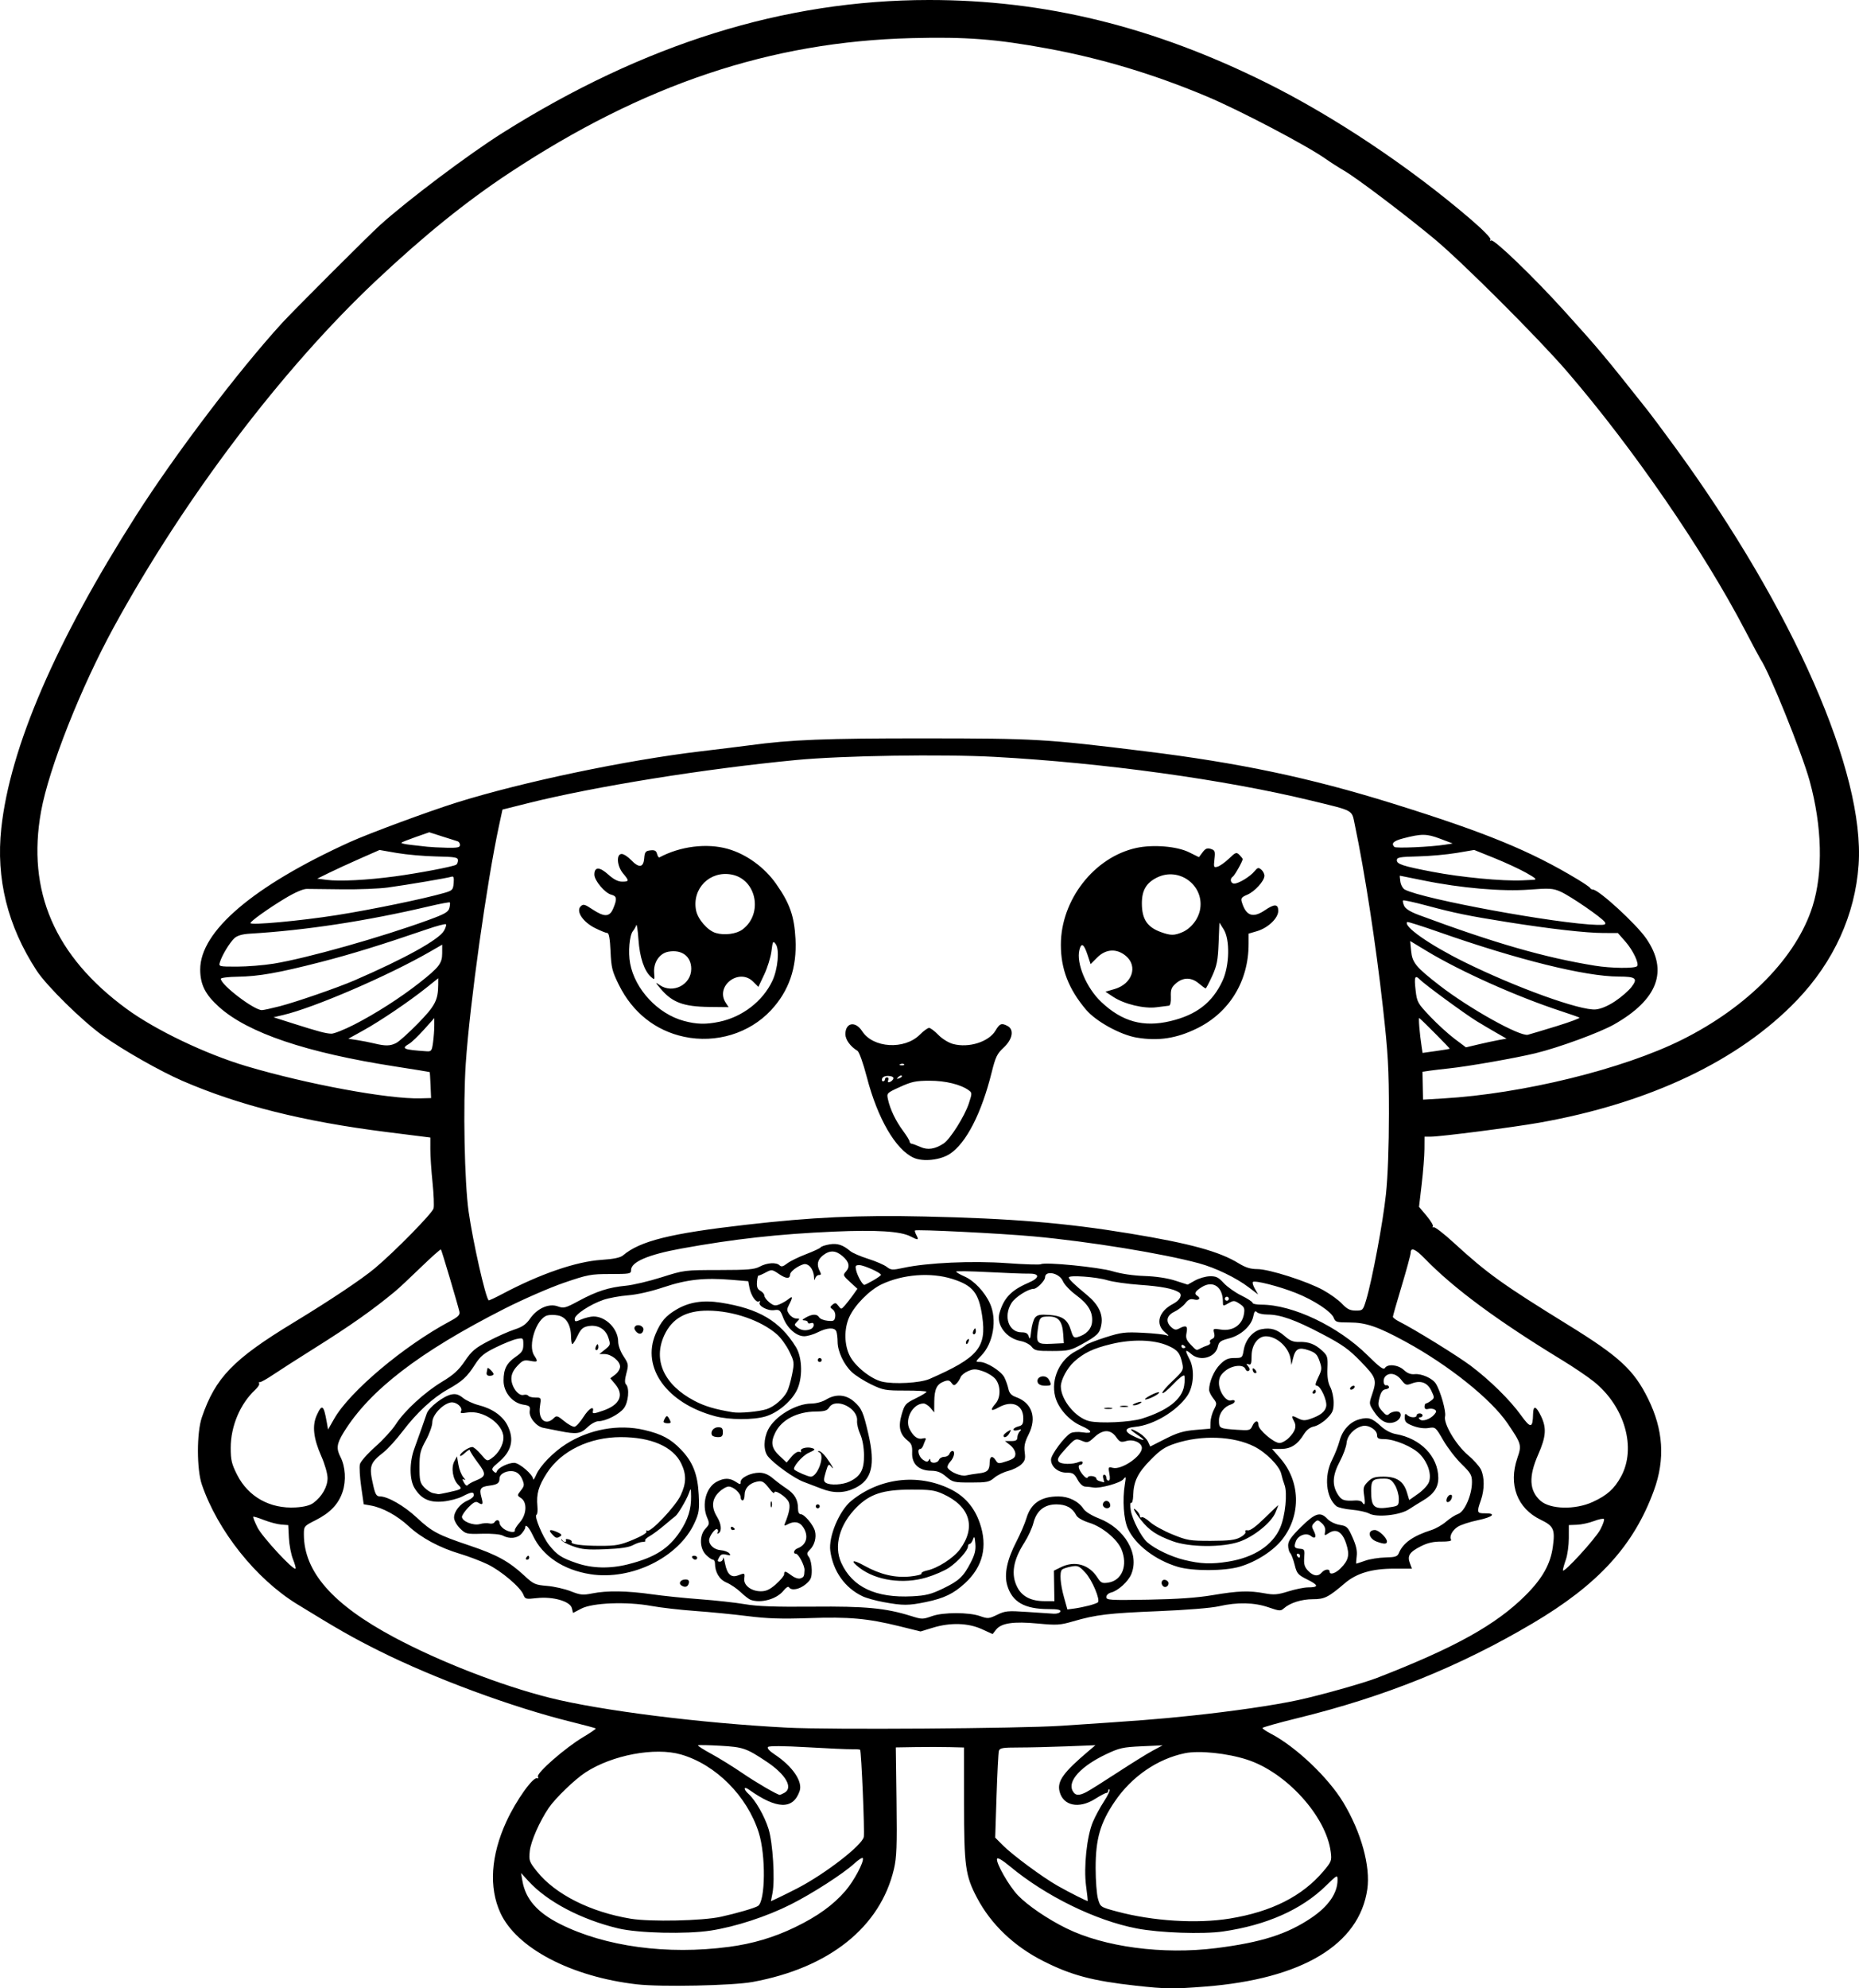 <?xml version="1.0" encoding="UTF-8" standalone="no"?>
<!-- Created with Inkscape (http://www.inkscape.org/) -->

<svg
   width="248.856mm"
   height="266.12mm"
   viewBox="0 0 248.856 266.12"
   version="1.1"
   id="svg1"
   xml:space="preserve"
   xmlns="http://www.w3.org/2000/svg"
   xmlns:svg="http://www.w3.org/2000/svg"><defs
     id="defs1" /><g
     id="layer1"
     transform="translate(-658.29,141.212)"><path
       style="fill:#000000"
       d="m 810.354,124.557 c -5.812,-0.644 -8.623,-1.389 -12.376,-3.279 -3.939,-1.984 -7.036,-4.939 -8.907,-8.5 -1.555,-2.958 -1.727,-4.219 -1.732,-12.629 l -0.004,-7.474 -1.918,-0.048 c -1.055,-0.026 -3.109,-0.029 -4.564,-0.006 l -2.646,0.043 0.093,7.215 c 0.078,5.999 0.02,7.526 -0.341,9.06 -1.831,7.783 -8.658,13.235 -18.935,15.12 -2.664,0.489 -12.265,0.685 -15.478,0.316 -8.786,-1.009 -16.11,-4.845 -18.275,-9.573 -1.554,-3.394 -1.275,-7.666 0.794,-12.19 1.312,-2.869 3.644,-6.13 4.157,-5.813 0.122,0.075 0.157,-0.031 0.078,-0.236 -0.188,-0.49 3.677,-3.86 6.045,-5.271 0.987,-0.588 1.752,-1.112 1.7,-1.165 -0.052,-0.052 -1.538,-0.452 -3.302,-0.888 -7.877,-1.948 -18.331,-5.813 -25.738,-9.515 -3.53,-1.764 -5.374,-2.815 -10.939,-6.232 -5.516,-3.387 -10.633,-9.809 -12.755,-16.007 -0.7,-2.046 -0.701,-6.949 -4.2e-4,-8.996 1.82,-5.322 4.194,-7.777 12.249,-12.67 4.944,-3.003 9.172,-5.829 10.929,-7.303 2.647,-2.221 7.681,-7.35 7.841,-7.99 0.087,-0.346 0.025,-1.905 -0.138,-3.465 -0.163,-1.56 -0.296,-3.553 -0.295,-4.43 l 7.3e-4,-1.594 -5.849,-0.737 C 698.907,8.898 690.288,6.738 682.693,3.444 c -2.964,-1.285 -7.924,-4.103 -10.656,-6.055 -2.745,-1.961 -7.51,-6.649 -8.851,-8.709 -3.883,-5.964 -5.451,-12.286 -4.723,-19.037 1.164,-10.787 7.277,-24.97 18.035,-41.844 5.23,-8.203 13.643,-19.298 19.53,-25.757 1.45,-1.59 11.642,-11.778 13.129,-13.122 3.672,-3.32 11.884,-9.499 16.405,-12.343 18.955,-11.922 37.711,-17.771 57.049,-17.789 15.518,-0.015 30.086,3.56 45.235,11.098 9.02,4.488 19.032,11.167 27.179,18.131 1.753,1.498 2.897,2.66 2.789,2.833 -0.103,0.166 -0.062,0.22 0.093,0.124 0.371,-0.229 5.727,4.933 9.836,9.481 4.614,5.108 5.23,5.842 10.98,13.097 0.634,0.8 2.368,3.122 3.852,5.159 15.797,21.684 25.383,43.519 24.517,55.842 -0.469,6.673 -3.326,12.949 -8.23,18.08 -7.74,8.098 -19.715,13.793 -34.533,16.421 -3.448,0.612 -13.182,1.865 -14.485,1.865 h -0.861 l -0.009,1.654 c -0.005,0.91 -0.17,3.022 -0.367,4.695 l -0.358,3.041 1.022,1.221 c 0.562,0.671 0.936,1.307 0.83,1.412 -0.105,0.105 -0.05,0.152 0.123,0.104 0.173,-0.049 1.355,0.864 2.625,2.028 4.552,4.17 6.517,5.583 15.388,11.061 6.827,4.216 8.769,6.007 10.665,9.841 2.057,4.158 2.312,8.128 0.791,12.296 -2.694,7.383 -7.448,12.589 -16.237,17.786 -9.817,5.804 -19.794,9.826 -31.471,12.688 -2.582,0.633 -4.696,1.228 -4.696,1.322 -6.9e-4,0.094 0.496,0.431 1.105,0.748 3.368,1.756 7.705,5.872 9.725,9.229 2.385,3.964 3.646,8.522 3.208,11.588 -1.06,7.418 -8.722,12.023 -21.698,13.042 -4.263,0.335 -5.312,0.321 -9.274,-0.118 z m -54.504,-5.193 c 3.215,-0.428 6.042,-1.267 8.864,-2.632 3.024,-1.462 5.114,-2.971 6.754,-4.875 1.132,-1.313 2.496,-3.871 2.329,-4.366 -0.048,-0.142 -0.563,0.179 -1.145,0.713 -1.474,1.353 -5.625,4.026 -8.498,5.472 -3.243,1.633 -7.409,2.993 -10.729,3.502 -3.278,0.503 -9.708,0.351 -12.391,-0.294 -4.96,-1.192 -9.478,-3.57 -11.987,-6.31 l -1.007,-1.1 0.183,1.058 c 0.422,2.445 1.997,4.242 5.065,5.78 6.02,3.019 14.34,4.143 22.562,3.049 z m 65.231,0.165 c 6.066,-0.764 9.544,-1.873 12.791,-4.079 2.267,-1.54 3.469,-3.29 3.469,-5.052 0,-0.713 -0.044,-0.69 -1.554,0.786 -3.259,3.188 -7.951,5.271 -13.775,6.114 -2.701,0.391 -8.476,0.189 -11.555,-0.403 -5.517,-1.062 -12.199,-4.339 -17.005,-8.339 -0.971,-0.808 -1.623,-1.19 -1.691,-0.991 -0.183,0.533 1.614,3.68 2.802,4.907 1.331,1.375 3.94,3.151 6.455,4.394 5.093,2.517 12.948,3.56 20.062,2.663 z m -66.289,-4.195 c 2.13,-0.469 4.521,-1.166 4.961,-1.445 1.007,-0.64 1.071,-6.789 0.102,-9.84 -1.549,-4.88 -5.751,-9.095 -10.405,-10.438 -3.486,-1.006 -9.21,0.07 -12.789,2.404 -1.424,0.929 -4.032,3.445 -4.91,4.737 -1.23,1.812 -2.411,4.5 -2.543,5.788 -0.13,1.274 -0.076,1.426 0.96,2.724 2.448,3.065 7.171,5.443 12.574,6.331 2.627,0.431 9.592,0.281 12.049,-0.261 z m 68.13,0.235 c 5.593,-0.912 9.688,-2.981 12.522,-6.328 1.085,-1.281 1.136,-1.417 0.985,-2.593 -0.611,-4.758 -5.924,-10.626 -11.17,-12.338 -2.668,-0.871 -6.442,-1.264 -8.349,-0.87 -3.682,0.76 -7.119,3.123 -9.38,6.448 -1.957,2.877 -2.575,5.021 -2.573,8.928 7e-4,1.673 0.144,3.532 0.319,4.13 0.317,1.084 0.322,1.088 2.522,1.679 4.807,1.292 10.728,1.661 15.125,0.944 z m -57.92,-4.035 c 3.713,-1.915 8.704,-5.772 8.919,-6.891 0.132,-0.687 -0.324,-11.468 -0.492,-11.662 -0.044,-0.051 -0.535,-0.083 -1.09,-0.071 -0.555,0.012 -3.253,-0.108 -5.995,-0.267 -3.148,-0.182 -5.078,-0.196 -5.236,-0.037 -0.159,0.159 0.159,0.523 0.861,0.987 2.413,1.597 3.809,3.638 3.363,4.917 -0.877,2.515 -3.05,2.456 -6.769,-0.183 -0.736,-0.522 -0.789,-0.086 -0.069,0.565 0.926,0.838 2.147,2.976 2.678,4.689 0.574,1.851 0.877,6.771 0.529,8.577 l -0.211,1.093 0.951,-0.443 c 0.523,-0.244 1.676,-0.817 2.562,-1.274 z M 803.676,111.2 c -0.333,-2.526 0.107,-6.658 0.911,-8.557 0.319,-0.753 0.991,-1.996 1.494,-2.762 0.503,-0.766 0.836,-1.471 0.742,-1.565 -0.095,-0.095 -0.172,-0.034 -0.172,0.136 0,0.17 -0.115,0.309 -0.255,0.309 -0.14,0 -0.819,0.357 -1.507,0.794 -2.164,1.372 -4.277,0.934 -4.759,-0.987 -0.347,-1.383 0.496,-2.556 3.917,-5.45 l 0.884,-0.748 -3.836,0.152 c -2.11,0.083 -4.989,0.152 -6.398,0.153 -2.213,8.3e-4 -2.58,0.064 -2.693,0.464 -0.072,0.255 -0.212,2.968 -0.311,6.03 l -0.18,5.567 1.021,1.027 c 1.312,1.319 5.332,4.29 7.354,5.434 1.597,0.904 3.959,2.093 4.018,2.023 0.018,-0.021 -0.085,-0.93 -0.229,-2.019 z M 763.276,98.751 c 1.245,-0.666 0.221,-2.463 -2.394,-4.2 -2.696,-1.791 -3.112,-1.933 -6.179,-2.109 -1.577,-0.09 -2.916,-0.115 -2.977,-0.054 -0.061,0.061 0.741,0.572 1.781,1.137 1.04,0.565 2.916,1.726 4.167,2.581 1.858,1.269 4.629,2.881 5.005,2.912 0.046,0.004 0.314,-0.116 0.595,-0.267 z m 40.462,-0.122 c 0.421,-0.218 2.29,-1.392 4.154,-2.61 1.864,-1.218 3.984,-2.534 4.712,-2.924 l 1.323,-0.709 -2.797,0.127 c -2.517,0.114 -2.996,0.221 -4.776,1.066 -3.36,1.595 -5.179,3.583 -4.478,4.893 0.351,0.655 0.823,0.695 1.863,0.157 z m -3.437,-8.855 c 10.61,-0.7 12.893,-0.877 17.418,-1.353 5.594,-0.588 11.105,-1.391 14.332,-2.089 2.993,-0.647 8.771,-2.272 10.583,-2.976 10.43,-4.05 15.914,-7.097 19.865,-11.038 2.272,-2.267 3.347,-4.181 3.666,-6.528 0.312,-2.302 0.104,-2.765 -1.624,-3.594 -3.147,-1.511 -4.354,-4.701 -3.127,-8.265 0.597,-1.734 0.554,-1.884 -1.324,-4.647 -2.199,-3.236 -7.848,-7.758 -13.632,-10.914 -3.724,-2.032 -5.327,-2.58 -7.544,-2.58 -1.688,0 -1.869,-0.053 -2.081,-0.612 -0.32,-0.843 -2.661,-2.382 -5.082,-3.343 -2.237,-0.888 -5.492,-1.718 -5.745,-1.465 -0.089,0.089 0.033,0.503 0.272,0.919 l 0.434,0.757 -1.214,-0.926 c -1.717,-1.31 -4.477,-2.646 -6.732,-3.256 -4.841,-1.31 -14.723,-2.917 -22.1,-3.593 -4.426,-0.406 -15.717,-0.967 -15.894,-0.791 -0.051,0.051 0.039,0.342 0.202,0.645 0.353,0.66 0.235,0.681 -0.81,0.14 -1.323,-0.684 -4.539,-0.884 -10.234,-0.636 -7.419,0.323 -13.356,0.982 -20.429,2.267 -4.452,0.809 -6.763,1.804 -6.733,2.898 0.013,0.475 -0.188,0.512 -2.778,0.512 -2.615,0 -3.01,0.075 -6.232,1.18 -1.892,0.649 -5.464,2.208 -7.938,3.464 -11.376,5.775 -18.061,10.915 -21.526,16.552 -0.934,1.52 -1.015,2.155 -0.42,3.305 0.655,1.267 0.771,3.168 0.282,4.634 -0.553,1.659 -1.658,2.823 -3.622,3.814 -1.545,0.78 -1.569,0.809 -1.566,1.913 0.014,4.984 3.836,9.346 12.038,13.737 6.112,3.272 14.405,6.496 20.9,8.124 6.814,1.708 20.209,3.391 31.75,3.99 5.596,0.291 31.107,0.119 36.645,-0.246 z m -10.583,-12.941 c -1.832,-0.835 -4.211,-0.904 -6.546,-0.191 l -1.651,0.504 -2.872,-0.71 c -4.211,-1.04 -6.718,-1.264 -12.082,-1.077 -3.651,0.127 -5.565,0.065 -8.202,-0.268 -1.892,-0.239 -5.047,-0.548 -7.011,-0.688 -1.965,-0.14 -4.616,-0.444 -5.892,-0.677 -3.293,-0.601 -7.858,-0.423 -9.361,0.365 l -1.098,0.575 -0.162,-0.647 c -0.23,-0.918 -2.552,-1.58 -4.693,-1.338 -1.462,0.165 -1.564,0.14 -1.788,-0.449 -0.379,-0.997 -3.013,-3.226 -4.834,-4.092 -0.92,-0.437 -2.56,-1.06 -3.646,-1.384 -2.759,-0.823 -5.185,-2.128 -6.891,-3.705 -1.537,-1.421 -3.47,-2.477 -5.056,-2.76 l -0.955,-0.171 -0.337,-2.352 c -0.185,-1.293 -0.263,-2.647 -0.172,-3.008 0.091,-0.361 1.02,-1.414 2.064,-2.34 1.045,-0.926 2.283,-2.283 2.752,-3.015 1.154,-1.802 3.865,-4.289 6.219,-5.704 1.499,-0.901 2.182,-1.525 3.016,-2.751 0.92,-1.353 1.387,-1.747 3.189,-2.687 1.161,-0.606 2.725,-1.299 3.476,-1.54 1.028,-0.331 1.537,-0.687 2.062,-1.446 0.957,-1.381 2.517,-2.075 3.701,-1.647 0.815,0.295 1.023,0.24 2.851,-0.746 2.366,-1.276 3.991,-1.797 6.292,-2.016 0.946,-0.09 3.089,-0.597 4.763,-1.128 3.016,-0.956 3.084,-0.964 7.673,-0.968 3.89,-0.003 4.766,-0.077 5.477,-0.463 0.967,-0.525 2.214,-0.6 2.653,-0.161 0.222,0.222 0.477,0.158 0.991,-0.246 0.381,-0.3 1.52,-0.861 2.531,-1.247 1.011,-0.386 1.899,-0.801 1.974,-0.921 0.074,-0.12 0.602,-0.298 1.173,-0.394 1.06,-0.179 1.785,0.056 2.797,0.904 0.291,0.244 1.363,0.707 2.381,1.028 1.019,0.321 2.135,0.803 2.481,1.071 0.576,0.446 0.764,0.457 2.249,0.136 3.176,-0.688 9.234,-0.963 13.846,-0.629 2.358,0.171 4.411,0.235 4.562,0.141 0.523,-0.323 7.782,0.396 9.619,0.953 1.1,0.334 2.747,0.577 4.233,0.626 1.52,0.05 3.062,0.281 4.109,0.618 l 1.676,0.538 0.969,-0.546 c 0.533,-0.3 1.427,-0.559 1.985,-0.574 0.843,-0.023 1.162,0.131 1.873,0.907 0.471,0.514 1.532,1.266 2.357,1.669 0.825,0.404 1.5,0.844 1.5,0.979 0,0.135 0.528,0.245 1.173,0.245 4.214,0 10.312,2.907 14.222,6.779 1.599,1.583 2.147,1.986 2.321,1.704 0.366,-0.593 1.787,-0.444 2.542,0.265 0.46,0.432 0.92,0.609 1.44,0.555 0.923,-0.097 2.395,0.559 2.835,1.262 0.632,1.011 1.402,3.734 1.24,4.38 -0.241,0.962 1.457,3.833 3.076,5.197 0.725,0.611 1.495,1.467 1.712,1.902 0.505,1.012 0.504,2.715 -0.002,4.149 -0.564,1.599 -0.519,1.747 0.524,1.733 1.639,-0.023 1.117,0.5 -0.921,0.922 -1.091,0.226 -2.307,0.625 -2.702,0.886 -0.747,0.495 -1.151,1.296 -0.878,1.739 0.096,0.155 -0.422,0.25 -1.307,0.24 -1.039,-0.012 -1.828,0.164 -2.706,0.605 -1.547,0.777 -1.883,1.284 -1.508,2.278 l 0.28,0.743 -2.403,-0.003 c -2.95,-0.004 -5.007,0.604 -6.577,1.942 -2.227,1.899 -2.719,2.145 -4.291,2.145 -1.51,0 -3.068,0.493 -3.879,1.227 -0.415,0.376 -0.602,0.363 -2.061,-0.142 -1.901,-0.658 -4.172,-0.706 -6.63,-0.142 -1.01,0.232 -4.342,0.502 -8.07,0.655 -6.729,0.275 -8.366,0.47 -11.451,1.365 -1.747,0.507 -2.186,0.534 -4.732,0.293 -3.245,-0.307 -4.88,-0.068 -5.577,0.818 l -0.466,0.592 z m -6.615,-1.754 c 1.458,-0.514 4.897,-0.513 6.359,0.003 1.068,0.377 1.202,0.367 2.313,-0.171 1.076,-0.521 1.426,-0.554 3.993,-0.38 1.547,0.105 3.159,0.212 3.581,0.237 0.422,0.025 0.819,-0.103 0.882,-0.285 0.083,-0.242 -0.337,-0.331 -1.562,-0.332 -3.226,-0.003 -4.875,-0.942 -5.538,-3.154 -0.448,-1.497 -0.042,-3.445 1.234,-5.91 0.526,-1.016 1.122,-2.406 1.324,-3.087 0.597,-2.011 1.945,-2.929 4.298,-2.927 1.377,10e-4 2.681,0.651 3.348,1.669 0.242,0.369 1.105,0.903 2.053,1.269 3.474,1.343 5.467,4.772 4.341,7.467 -0.415,0.993 -1.765,2.22 -2.702,2.455 -0.362,0.091 -0.641,0.356 -0.641,0.608 0,0.409 0.479,0.439 5.622,0.348 3.916,-0.07 6.536,-0.254 8.633,-0.608 3.41,-0.576 4.857,-0.626 6.953,-0.238 1.236,0.228 1.725,0.188 3.157,-0.261 0.933,-0.292 2.122,-0.533 2.644,-0.535 1.454,-0.005 1.43,-0.289 -0.089,-1.047 -1.275,-0.636 -1.414,-0.798 -1.709,-1.984 -0.176,-0.71 -0.444,-1.415 -0.595,-1.566 -0.151,-0.151 -0.275,-0.616 -0.275,-1.033 0,-0.583 0.398,-1.151 1.728,-2.461 1.908,-1.88 2.583,-2.085 3.535,-1.072 0.336,0.357 1.046,0.703 1.639,0.798 0.969,0.155 1.097,0.28 1.724,1.685 0.481,1.078 0.64,1.805 0.549,2.51 -0.07,0.546 -0.095,0.992 -0.054,0.992 0.041,0 0.579,-0.178 1.197,-0.396 0.618,-0.218 1.832,-0.412 2.699,-0.432 1.337,-0.03 1.611,-0.121 1.809,-0.596 0.56,-1.347 1.893,-2.288 4.358,-3.076 0.582,-0.186 1.464,-0.691 1.959,-1.122 0.496,-0.431 1.226,-0.897 1.623,-1.036 0.864,-0.301 1.842,-2.557 1.842,-4.248 0,-0.942 -0.166,-1.23 -1.393,-2.424 -0.766,-0.745 -1.864,-2.17 -2.441,-3.166 -1.033,-1.786 -1.061,-1.809 -1.981,-1.658 -0.571,0.093 -1.368,-0.013 -2.057,-0.276 -0.919,-0.35 -1.124,-0.552 -1.124,-1.107 0,-0.528 0.071,-0.608 0.318,-0.361 0.384,0.384 1.27,0.421 1.27,0.053 0,-0.146 0.179,-0.265 0.397,-0.265 0.218,0 0.397,0.119 0.397,0.265 0,0.146 -0.143,0.265 -0.318,0.265 -0.219,0 -0.233,0.085 -0.043,0.274 0.338,0.338 1.416,-0.03 1.942,-0.664 0.299,-0.361 0.304,-0.485 0.026,-0.657 -0.189,-0.117 -0.568,-0.153 -0.843,-0.081 -0.338,0.088 -0.5,-0.008 -0.5,-0.297 0,-0.235 0.089,-0.432 0.198,-0.436 0.109,-0.005 0.417,-0.174 0.684,-0.376 0.462,-0.35 0.464,-0.413 0.035,-1.317 -0.524,-1.104 -1.41,-1.438 -2.611,-0.985 -0.747,0.282 -0.853,0.246 -1.428,-0.489 -0.678,-0.866 -1.634,-1.043 -2.167,-0.4 -0.331,0.399 -0.189,1.256 0.188,1.13 0.113,-0.038 0.265,0.051 0.338,0.196 0.073,0.146 -0.123,0.301 -0.435,0.345 -0.414,0.059 -0.639,0.366 -0.835,1.138 -0.239,0.942 -0.201,1.135 0.35,1.771 0.496,0.573 0.685,0.648 0.954,0.383 0.185,-0.182 0.618,-0.331 0.963,-0.331 0.904,0 0.707,1.093 -0.259,1.431 -0.987,0.346 -1.88,-0.11 -2.731,-1.396 -0.679,-1.026 -0.684,-1.065 -0.275,-2.269 0.68,-2.004 0.586,-2.283 -1.502,-4.438 -1.616,-1.667 -2.439,-2.253 -5.226,-3.716 -3.566,-1.873 -5.553,-2.577 -7.271,-2.577 -0.599,0 -1.231,-0.141 -1.404,-0.314 -0.243,-0.243 -0.354,-0.115 -0.489,0.559 -0.254,1.269 -1.651,2.54 -3.24,2.947 -1.13,0.29 -1.358,0.455 -1.497,1.088 -0.324,1.477 -2.36,2.054 -3.563,1.01 -0.828,-0.718 -0.885,-0.553 -0.239,0.681 0.715,1.365 0.57,3.662 -0.311,4.931 -1.425,2.052 -4.521,3.894 -6.934,4.126 -1.585,0.152 -1.58,0.665 0.013,1.376 1.386,0.619 1.431,0.491 0.137,-0.389 -1.166,-0.793 -0.853,-0.904 0.398,-0.141 0.476,0.29 0.995,0.812 1.153,1.159 l 0.288,0.631 2.022,-1.026 c 1.608,-0.816 2.432,-1.06 4.021,-1.195 l 1.999,-0.169 0.024,-0.852 c 0.013,-0.469 0.22,-1.231 0.46,-1.695 0.415,-0.802 0.41,-0.876 -0.105,-1.531 -0.297,-0.378 -0.54,-0.88 -0.539,-1.115 0.004,-1.07 0.657,-2.594 1.455,-3.391 0.697,-0.697 1.086,-0.872 1.934,-0.872 1.034,0 1.066,-0.028 1.242,-1.068 0.237,-1.4 1.243,-2.573 2.394,-2.789 1.24,-0.233 2.062,0.017 3.124,0.949 0.689,0.605 1.138,0.782 1.923,0.759 1.266,-0.037 2.126,0.296 3.092,1.196 0.682,0.635 0.739,0.834 0.678,2.344 -0.046,1.146 0.07,1.909 0.38,2.497 0.246,0.466 0.447,1.4 0.447,2.077 0,1.047 -0.134,1.365 -0.901,2.131 -0.496,0.496 -1.269,0.975 -1.718,1.065 -0.542,0.108 -1.002,0.463 -1.367,1.052 -0.862,1.394 -1.747,1.956 -3.083,1.956 h -1.177 l 1.072,1.218 c 2.708,3.076 2.854,7.539 0.355,10.821 -1.187,1.558 -3.513,3.065 -5.748,3.722 -2.04,0.6 -6.312,0.611 -8.287,0.022 -3.014,-0.899 -5.696,-2.953 -6.696,-5.128 -0.556,-1.21 -0.735,-3.836 -0.4,-5.893 0.174,-1.069 0.155,-1.142 -0.191,-0.71 -0.411,0.513 -3.156,1.272 -4.017,1.111 -0.284,-0.053 -0.766,-0.106 -1.07,-0.117 -0.35,-0.013 -0.737,-0.361 -1.052,-0.946 -0.433,-0.804 -0.629,-0.926 -1.487,-0.926 -1.127,0 -2.067,-0.794 -2.067,-1.746 0,-0.656 1.824,-3.106 2.635,-3.54 0.293,-0.157 0.992,-0.204 1.59,-0.109 1.459,0.233 1.351,-0.203 -0.221,-0.89 -1.587,-0.693 -3.057,-2.357 -3.446,-3.9 -0.593,-2.356 0.596,-4.952 2.788,-6.087 0.561,-0.291 1.156,-0.656 1.322,-0.812 0.166,-0.156 1.35,-0.617 2.631,-1.025 2.097,-0.668 2.594,-0.729 4.99,-0.61 1.463,0.073 2.899,0.225 3.19,0.338 0.37,0.144 0.311,0.029 -0.198,-0.383 -1.364,-1.105 -0.881,-2.822 1.078,-3.835 0.897,-0.464 1.277,-1.205 0.783,-1.523 -0.783,-0.504 -2.37,-0.811 -5.234,-1.012 -1.673,-0.117 -3.638,-0.396 -4.366,-0.62 -1.465,-0.45 -5.159,-0.716 -5.159,-0.371 0,0.244 0.683,0.904 2.448,2.365 1.513,1.252 2.148,2.547 1.918,3.909 -0.201,1.188 -0.509,1.501 -2.647,2.683 -1.455,0.805 -1.782,0.879 -3.917,0.887 -2.086,0.008 -2.377,-0.052 -2.778,-0.569 -0.247,-0.317 -0.896,-0.658 -1.443,-0.757 -1.936,-0.351 -3.32,-2.159 -2.865,-3.743 0.581,-2.027 1.579,-3.073 3.865,-4.053 1.55,-0.664 1.579,-1.262 0.061,-1.232 -0.618,0.012 -3.059,-0.08 -5.424,-0.205 -2.365,-0.125 -4.299,-0.155 -4.299,-0.068 0,0.087 0.506,0.383 1.124,0.656 1.297,0.574 2.699,2.062 3.402,3.611 0.975,2.146 0.452,5.308 -1.15,6.962 -0.819,0.845 -0.823,0.861 -0.21,0.861 0.904,0 2.856,1.225 3.283,2.061 0.202,0.395 0.445,1.082 0.541,1.528 0.13,0.604 0.396,0.891 1.045,1.125 2.128,0.769 2.796,2.761 1.67,4.982 -0.513,1.012 -0.637,1.575 -0.528,2.391 0.119,0.886 0.038,1.164 -0.479,1.646 -0.342,0.319 -1.126,0.706 -1.743,0.862 -0.617,0.155 -1.452,0.566 -1.855,0.914 -0.657,0.565 -0.987,0.631 -3.125,0.632 -2.267,3.1e-4 -2.439,-0.04 -3.307,-0.783 -0.691,-0.591 -1.189,-0.786 -2.026,-0.794 -1.644,-0.016 -2.591,-0.914 -2.532,-2.4 0.036,-0.895 -0.081,-1.226 -0.568,-1.609 -1.084,-0.853 -1.322,-1.845 -0.839,-3.506 0.398,-1.369 0.51,-1.498 1.876,-2.167 0.799,-0.391 1.453,-0.789 1.453,-0.883 0,-0.095 -1.28,-0.17 -2.844,-0.167 -2.652,0.005 -2.961,-0.051 -4.564,-0.825 -0.946,-0.457 -2.112,-1.198 -2.59,-1.648 -1.072,-1.008 -1.894,-2.757 -1.902,-4.048 -0.003,-0.534 -0.078,-1.159 -0.166,-1.389 -0.219,-0.571 -1.238,-0.526 -2.485,0.111 -0.57,0.291 -1.39,0.529 -1.821,0.529 -1.054,0 -2.273,-1.073 -2.807,-2.473 -0.395,-1.033 -0.503,-1.125 -1.21,-1.021 -0.882,0.129 -2.216,-0.6 -1.934,-1.057 0.106,-0.171 0.062,-0.22 -0.106,-0.116 -0.376,0.233 -1.073,-0.78 -1.274,-1.851 l -0.159,-0.847 -2.243,-0.187 c -3.629,-0.302 -5.985,-0.045 -9.084,0.992 -1.69,0.566 -3.556,0.99 -4.763,1.083 -1.091,0.084 -2.58,0.357 -3.307,0.607 -1.77,0.608 -3.836,1.975 -3.836,2.537 0,0.415 0.078,0.421 0.918,0.07 0.505,-0.211 1.225,-0.383 1.601,-0.383 1.665,0 3.3,1.673 3.302,3.379 5.7e-4,0.495 0.305,1.325 0.712,1.939 0.671,1.013 0.692,1.142 0.387,2.286 -0.224,0.838 -0.239,1.297 -0.049,1.487 0.498,0.498 0.318,2.424 -0.3,3.209 -0.644,0.818 -2.396,1.708 -3.382,1.716 -0.357,0.003 -1.017,0.362 -1.466,0.798 -0.93,0.901 -1.473,0.978 -3.706,0.529 -0.873,-0.176 -1.866,-0.371 -2.205,-0.434 -0.951,-0.176 -1.957,-1.407 -1.834,-2.245 0.093,-0.636 0.006,-0.722 -0.876,-0.863 -1.451,-0.232 -2.625,-1.663 -2.625,-3.199 0,-1.563 0.403,-2.357 1.626,-3.205 0.854,-0.592 1.02,-0.858 1.02,-1.63 0,-0.899 -0.022,-0.919 -0.86,-0.758 -0.473,0.091 -1.731,0.593 -2.796,1.115 -1.614,0.791 -2.083,1.177 -2.815,2.315 -1.073,1.668 -1.689,2.23 -3.649,3.329 -2.001,1.123 -4.13,3.095 -6.02,5.578 -0.844,1.108 -1.979,2.365 -2.523,2.793 -1.916,1.506 -2.027,1.874 -1.399,4.594 0.25,1.083 0.417,1.344 0.86,1.346 1.057,0.005 3.252,1.267 4.937,2.839 2.04,1.903 2.832,2.321 7.123,3.761 3.591,1.206 5.232,2.109 7.276,4.007 1.228,1.14 1.447,1.239 3.047,1.374 0.948,0.08 2.377,0.404 3.175,0.719 1.279,0.505 1.621,0.538 2.884,0.285 1.958,-0.393 4.65,-0.353 7.955,0.117 1.526,0.217 4.443,0.517 6.482,0.667 2.04,0.15 4.736,0.448 5.991,0.662 1.687,0.288 4.066,0.373 9.128,0.327 7.013,-0.064 9.701,0.191 13.064,1.239 1.535,0.479 1.581,0.479 2.91,0.01 z m -6.531,-1.86 c -1.046,-0.191 -2.313,-0.543 -2.816,-0.782 -2.365,-1.122 -3.943,-3.344 -4.318,-6.08 -0.26,-1.898 1.203,-5.385 2.807,-6.691 3.756,-3.057 8.841,-3.689 13.146,-1.634 2.002,0.955 3.319,2.452 4.064,4.616 1.073,3.12 0.407,5.832 -1.972,8.025 -1.535,1.415 -2.808,2.03 -5.241,2.533 -2.35,0.485 -3.08,0.487 -5.669,0.013 z m 7.934,-1.81 c 2.165,-1.042 2.748,-1.589 3.744,-3.517 0.534,-1.034 0.681,-1.646 0.602,-2.514 -0.086,-0.947 -0.141,-1.043 -0.312,-0.551 -0.114,0.327 -0.312,0.595 -0.441,0.595 -0.129,0 -0.234,0.156 -0.234,0.346 0,0.523 -1.32,2.008 -2.517,2.832 -0.586,0.403 -1.955,0.998 -3.043,1.322 -3.123,0.93 -6.746,0.406 -8.96,-1.297 -1.321,-1.016 -0.954,-1.173 0.652,-0.279 2.118,1.178 4.125,1.65 6.132,1.441 0.911,-0.095 1.594,-0.272 1.519,-0.394 -0.075,-0.122 0.251,-0.304 0.725,-0.404 1.435,-0.303 3.562,-1.669 4.425,-2.843 2.187,-2.973 1.347,-5.742 -2.24,-7.388 -1.141,-0.524 -1.74,-0.606 -4.366,-0.597 -3.71,0.012 -5.448,0.581 -7.233,2.366 -2.285,2.285 -3.083,5.167 -2.056,7.427 1.479,3.256 4.609,4.733 9.501,4.484 1.824,-0.093 2.519,-0.267 4.101,-1.028 z m -25.744,1.501 c -0.218,-0.079 -0.814,-0.54 -1.323,-1.025 -0.509,-0.485 -1.36,-1.062 -1.889,-1.282 -0.955,-0.398 -1.55,-1.387 -1.55,-2.574 0,-0.269 -0.124,-0.49 -0.277,-0.49 -0.152,0 -0.569,-0.292 -0.926,-0.649 -0.871,-0.871 -0.904,-2.617 -0.066,-3.51 0.537,-0.571 0.555,-0.69 0.221,-1.472 -0.761,-1.785 -0.143,-4.067 1.303,-4.815 0.996,-0.515 1.717,-0.508 2.532,0.026 0.593,0.389 0.652,0.389 0.652,0.007 0,-0.565 1.344,-1.228 2.491,-1.228 0.633,0 1.208,0.235 1.799,0.736 0.478,0.405 1.309,1.028 1.847,1.384 1.091,0.723 1.536,1.492 1.536,2.654 0,0.496 0.136,0.781 0.373,0.781 0.485,0 1.698,1.445 1.904,2.269 0.214,0.854 -0.061,1.864 -0.676,2.479 -0.436,0.436 -0.454,0.564 -0.134,0.985 0.202,0.266 0.371,1.039 0.376,1.718 0.007,1.058 -0.108,1.331 -0.806,1.918 -0.832,0.7 -1.931,0.902 -2.234,0.412 -0.098,-0.159 -0.4,0.021 -0.722,0.429 -0.91,1.156 -3.031,1.753 -4.432,1.247 z m 3.405,-2.096 c 0.601,-0.527 1.093,-1.122 1.093,-1.323 0,-0.489 0.155,-0.462 1.017,0.176 0.433,0.32 0.914,0.47 1.18,0.369 0.45,-0.173 0.489,-0.254 0.529,-1.108 0.028,-0.593 -0.807,-2.183 -1.145,-2.183 -0.437,0 -0.285,-0.536 0.205,-0.721 1.225,-0.464 1.539,-1.649 0.755,-2.847 -0.467,-0.713 -1.185,-0.843 -2.059,-0.375 -0.43,0.23 -0.512,0.216 -0.397,-0.066 0.621,-1.52 0.774,-2.385 0.518,-2.937 -0.323,-0.696 -1.925,-1.724 -1.925,-1.235 0,0.173 -0.264,-0.028 -0.586,-0.448 -0.815,-1.061 -1.039,-1.188 -1.795,-1.01 -0.983,0.231 -1.587,0.895 -1.587,1.743 0,0.414 -0.119,0.753 -0.265,0.753 -0.146,0 -0.265,-0.179 -0.265,-0.397 0,-0.578 -0.97,-1.455 -1.608,-1.455 -0.302,0 -0.898,0.348 -1.323,0.773 -0.928,0.928 -1.009,2.003 -0.245,3.255 0.59,0.967 0.687,1.929 0.225,2.214 -0.182,0.113 -0.234,0.073 -0.128,-0.098 0.098,-0.158 0.07,-0.354 -0.062,-0.435 -0.271,-0.167 -1.096,0.969 -1.083,1.491 0.016,0.662 0.712,1.252 1.552,1.316 0.468,0.036 0.984,0.225 1.147,0.421 0.239,0.288 0.165,0.323 -0.39,0.184 -0.531,-0.133 -0.753,-0.048 -0.982,0.38 -0.24,0.449 -0.219,0.552 0.111,0.552 0.223,0 0.419,-0.208 0.435,-0.463 0.016,-0.255 0.134,0.073 0.261,0.728 0.28,1.433 0.819,1.92 1.739,1.571 0.905,-0.344 0.93,-0.332 0.834,0.428 -0.112,0.892 0.92,1.692 2.196,1.7 0.728,0.004 1.22,-0.224 2.051,-0.952 z m -6.051,-7.524 c 0,-0.154 0.119,-0.207 0.265,-0.117 0.146,0.09 0.265,0.216 0.265,0.28 0,0.064 -0.119,0.117 -0.265,0.117 -0.146,0 -0.265,-0.126 -0.265,-0.28 z m 5.333,-3.159 c 0,-0.364 0.06,-0.513 0.133,-0.331 0.073,0.182 0.073,0.48 0,0.661 -0.073,0.182 -0.133,0.033 -0.133,-0.331 z m -11.916,10.873 c -0.479,-0.303 -0.144,-0.819 0.532,-0.819 0.355,0 0.504,0.147 0.447,0.441 -0.104,0.538 -0.491,0.687 -0.979,0.378 z m 64.443,0.068 c -0.363,-0.363 -0.175,-0.925 0.281,-0.837 0.255,0.049 0.463,0.256 0.463,0.46 0,0.418 -0.467,0.654 -0.744,0.377 z m -76.646,-1.591 c -3.613,-0.56 -6.416,-2.434 -7.681,-5.135 -0.548,-1.169 -1.05,-1.687 -1.05,-1.081 0,0.123 -0.222,0.48 -0.494,0.794 -0.547,0.631 -1.605,0.74 -2.5,0.259 -0.34,-0.183 -1.48,-0.286 -2.768,-0.251 -2.111,0.057 -2.218,0.031 -2.977,-0.727 -0.443,-0.443 -0.787,-1.069 -0.787,-1.433 0,-0.842 0.834,-1.883 1.843,-2.301 0.442,-0.183 0.803,-0.497 0.803,-0.697 0,-0.495 -0.331,-0.459 -1.525,0.163 -0.557,0.29 -1.721,0.595 -2.588,0.678 -1.836,0.175 -2.939,-0.343 -3.826,-1.799 -0.691,-1.134 -0.698,-3.458 -0.016,-5.301 0.282,-0.76 0.717,-1.978 0.968,-2.705 0.251,-0.728 0.562,-1.621 0.691,-1.984 0.292,-0.825 2.241,-2.325 3.294,-2.535 0.593,-0.119 0.981,-0.002 1.564,0.47 0.427,0.345 1.371,0.779 2.099,0.963 1.805,0.457 3.192,1.427 3.831,2.679 0.974,1.91 0.578,3.514 -1.236,5.01 -0.815,0.672 -0.926,0.873 -0.634,1.148 0.285,0.269 0.378,0.269 0.477,-0.002 0.172,-0.471 1.506,-1.119 2.302,-1.119 0.687,0 2.526,1.583 2.546,2.192 0.006,0.177 0.19,-0.095 0.41,-0.604 0.514,-1.19 2.261,-2.993 3.945,-4.071 3.142,-2.011 7.075,-2.725 10.523,-1.912 2.321,0.547 3.508,1.177 4.876,2.588 1.609,1.659 2.269,3.326 2.407,6.082 0.102,2.034 0.04,2.454 -0.559,3.762 -2.113,4.615 -8.424,7.726 -13.94,6.871 z m 5.01,-1.319 c 3.574,-0.895 5.475,-2.094 7.004,-4.417 1.044,-1.585 1.484,-2.998 1.457,-4.673 -0.019,-1.173 -0.024,-1.179 -0.305,-0.397 -0.305,0.848 -1.474,2.823 -1.801,3.043 -0.109,0.073 -0.758,0.609 -1.443,1.191 -0.685,0.582 -1.587,1.25 -2.005,1.484 -0.418,0.234 -0.683,0.502 -0.59,0.595 0.093,0.093 -0.059,0.17 -0.338,0.171 -0.279,8.9e-4 -0.864,0.196 -1.301,0.434 -0.549,0.299 -1.691,0.467 -3.704,0.545 -2.431,0.095 -3.149,0.027 -4.358,-0.411 -0.796,-0.288 -1.472,-0.657 -1.502,-0.818 -0.032,-0.177 -2.9e-4,-0.186 0.081,-0.023 0.074,0.149 0.251,0.271 0.393,0.271 0.142,0 0.191,-0.108 0.11,-0.24 -0.082,-0.132 0.089,-0.178 0.378,-0.102 0.29,0.076 0.47,0.229 0.402,0.34 -0.199,0.322 1.33,0.531 3.887,0.531 2.045,0 2.633,-0.111 4.333,-0.819 1.176,-0.49 1.897,-0.931 1.793,-1.099 -0.096,-0.156 -0.049,-0.204 0.106,-0.108 0.44,0.272 3.773,-3.253 4.465,-4.721 0.772,-1.637 0.792,-2.803 0.073,-4.287 -1.085,-2.241 -4.014,-3.518 -8.071,-3.518 -4.197,0 -7.979,1.832 -9.892,4.791 -1.136,1.758 -1.438,2.811 -1.281,4.462 0.056,0.584 5.1e-4,1.096 -0.123,1.137 -0.361,0.12 0.822,2.97 1.684,4.055 1.057,1.33 1.649,1.718 3.685,2.416 2.084,0.714 4.45,0.772 6.862,0.168 z m -10.17,-4.063 c -0.539,-0.595 -0.227,-0.682 0.789,-0.219 0.493,0.225 0.588,0.37 0.343,0.525 -0.49,0.311 -0.601,0.281 -1.132,-0.306 z m -4.961,-0.496 c -0.036,-0.128 0.261,-0.603 0.661,-1.056 0.928,-1.051 1.017,-2.689 0.177,-3.247 -0.551,-0.366 -0.551,-0.366 -0.026,-1.033 0.47,-0.598 0.488,-0.754 0.171,-1.509 -0.226,-0.538 -0.606,-0.905 -1.052,-1.017 -0.915,-0.23 -1.982,0.27 -1.982,0.929 0,0.626 -0.281,0.822 -1.377,0.961 -1.167,0.148 -1.356,0.425 -1.047,1.542 0.273,0.99 0.184,1.123 -0.476,0.705 -0.282,-0.178 -0.621,-0.003 -1.257,0.652 -0.479,0.493 -0.871,1.066 -0.871,1.274 0,0.6 1.534,1.215 2.405,0.965 0.411,-0.118 0.977,-0.154 1.258,-0.081 0.281,0.073 0.591,0.004 0.689,-0.154 0.255,-0.413 0.676,-0.354 0.676,0.094 0,0.21 0.265,0.567 0.588,0.794 0.633,0.444 1.571,0.559 1.462,0.18 z m -8.93,-5.073 c 1.897,-0.423 1.924,-0.443 1.344,-1.024 -0.717,-0.717 -0.975,-2.269 -0.519,-3.121 l 0.362,-0.676 0.193,1.131 c 0.106,0.622 0.405,1.373 0.664,1.669 0.259,0.296 0.31,0.443 0.113,0.328 -0.293,-0.172 -0.3,-0.103 -0.038,0.387 0.176,0.328 0.396,0.485 0.489,0.348 0.093,-0.137 0.553,-0.404 1.021,-0.593 1.477,-0.597 1.516,-0.871 0.344,-2.43 -0.585,-0.778 -1.063,-1.528 -1.063,-1.667 0,-0.138 -0.298,0.028 -0.661,0.37 -0.364,0.342 -0.661,0.495 -0.661,0.341 0,-0.334 1.161,-1.135 1.644,-1.135 0.187,-10e-6 0.707,0.437 1.156,0.972 0.787,0.938 0.837,0.957 1.427,0.544 0.918,-0.643 1.59,-1.809 1.592,-2.763 0.004,-1.833 -2.717,-3.728 -4.839,-3.369 -0.768,0.13 -0.996,0.094 -0.855,-0.133 0.334,-0.541 -0.677,-1.386 -1.436,-1.2 -1.106,0.272 -2.393,1.696 -2.393,2.647 0,0.455 -0.386,1.533 -0.859,2.396 -0.757,1.382 -0.859,1.809 -0.86,3.597 -10e-4,1.772 0.078,2.113 0.627,2.698 0.346,0.368 0.881,0.719 1.191,0.78 0.309,0.061 0.622,0.124 0.695,0.14 0.073,0.016 0.668,-0.09 1.323,-0.236 z m 10.451,8.745 c 0.09,-0.146 0.216,-0.265 0.28,-0.265 0.064,0 0.117,0.119 0.117,0.265 0,0.146 -0.126,0.265 -0.28,0.265 -0.154,0 -0.207,-0.119 -0.117,-0.265 z m 22.225,0 c -0.09,-0.146 0.022,-0.265 0.249,-0.265 0.227,0 0.412,0.119 0.412,0.265 0,0.146 -0.112,0.265 -0.249,0.265 -0.137,0 -0.323,-0.119 -0.412,-0.265 z m 91.635,-2.152 c -1.118,-0.409 -1.303,-1.552 -0.252,-1.552 0.518,0 1.618,1.046 1.618,1.538 0,0.367 -0.39,0.371 -1.366,0.014 z m -1.015,-3.761 c -0.364,-0.201 -1.41,-0.431 -2.325,-0.51 -0.915,-0.079 -1.846,-0.295 -2.068,-0.479 -1.399,-1.161 -1.665,-4.05 -0.57,-6.199 0.372,-0.73 0.817,-1.861 0.99,-2.514 0.39,-1.473 1.397,-2.569 2.675,-2.913 1.198,-0.323 1.697,-0.16 2.885,0.94 0.564,0.522 1.34,0.929 1.984,1.041 3.317,0.578 5.667,3.002 5.683,5.862 0.007,1.275 -0.6,2.172 -2.049,3.03 -0.543,0.322 -1.405,0.858 -1.914,1.192 -1.188,0.779 -4.295,1.101 -5.292,0.55 z m 2.977,-0.872 c 0.934,-0.154 0.992,-0.22 0.991,-1.122 -5.4e-4,-0.527 -0.237,-1.345 -0.525,-1.817 -0.428,-0.701 -0.692,-0.86 -1.433,-0.86 -1.548,0 -1.745,0.185 -1.745,1.633 0,2.24 0.388,2.55 2.712,2.166 z m -3.65,-1.534 c -0.155,-1.034 -0.095,-1.256 0.501,-1.852 0.56,-0.56 0.926,-0.677 2.109,-0.677 1.747,0 2.676,0.628 3.119,2.108 l 0.306,1.022 1.202,-0.846 c 0.667,-0.469 1.314,-1.18 1.453,-1.596 0.347,-1.041 -0.156,-2.569 -1.211,-3.679 -0.95,-1 -3.408,-2.036 -4.831,-2.036 -0.736,0 -0.916,-0.103 -0.916,-0.523 0,-0.715 -1.15,-1.43 -1.97,-1.224 -1.108,0.278 -2.025,1.265 -2.115,2.277 -0.046,0.509 -0.455,1.622 -0.909,2.473 -0.963,1.805 -1.053,3.104 -0.3,4.339 0.519,0.851 0.855,0.972 2.424,0.871 0.386,-0.025 0.78,0.082 0.876,0.237 0.347,0.561 0.436,0.258 0.264,-0.893 z m -73.41,1.44 c 0,-0.146 0.119,-0.265 0.265,-0.265 0.146,0 0.265,0.119 0.265,0.265 0,0.146 -0.119,0.265 -0.265,0.265 -0.146,0 -0.265,-0.119 -0.265,-0.265 z m 38.483,-0.023 c -0.098,-0.158 -0.056,-0.41 0.094,-0.559 0.334,-0.334 0.847,-0.052 0.847,0.465 0,0.445 -0.681,0.513 -0.94,0.094 z m 45.96,-0.917 c 0.05,-0.259 0.252,-0.525 0.447,-0.59 0.228,-0.076 0.323,0.051 0.265,0.353 -0.05,0.259 -0.252,0.525 -0.447,0.59 -0.228,0.076 -0.323,-0.051 -0.265,-0.353 z m -83.649,-1.41 c -0.655,-0.258 -1.74,-0.672 -2.412,-0.92 -1.266,-0.468 -3.994,-2.419 -4.792,-3.428 -0.607,-0.768 -0.589,-2.349 0.043,-3.586 0.905,-1.774 3.704,-3.457 5.766,-3.468 0.643,-0.003 1.487,-0.23 1.984,-0.534 1.294,-0.789 2.646,-0.694 3.735,0.262 1.026,0.901 1.25,1.407 1.93,4.367 0.949,4.13 0.467,6.099 -1.762,7.199 -1.427,0.704 -2.89,0.739 -4.492,0.108 z m 3.761,-0.979 c 1.458,-0.703 1.931,-1.584 1.903,-3.55 -0.015,-1.057 -0.211,-2.128 -0.508,-2.778 -0.266,-0.582 -0.454,-1.386 -0.419,-1.786 0.152,-1.714 -2.881,-3.162 -3.741,-1.786 -0.264,0.422 -0.625,0.532 -1.788,0.541 -2.492,0.02 -4.562,1.094 -5.41,2.807 -0.66,1.332 -0.524,2.105 0.547,3.116 l 0.96,0.905 0.663,-0.788 c 0.381,-0.453 0.823,-0.727 1.038,-0.644 0.206,0.079 0.307,0.035 0.225,-0.099 -0.21,-0.341 0.803,-0.617 1.477,-0.403 0.501,0.159 0.452,0.228 -0.463,0.643 -0.863,0.392 -2.213,1.977 -1.91,2.242 0.329,0.287 1.857,0.941 2.199,0.941 0.941,0 1.959,-2.932 1.134,-3.264 -0.242,-0.098 -0.246,-0.139 -0.013,-0.154 0.174,-0.011 0.603,0.366 0.953,0.839 0.736,0.995 1.23,1.911 0.653,1.211 -0.327,-0.396 -0.402,-0.317 -0.718,0.755 -0.299,1.014 -0.297,1.234 0.014,1.431 0.586,0.371 2.257,0.278 3.203,-0.177 z m -18.431,-6.172 c -0.285,-0.461 0.178,-1.082 0.807,-1.082 0.499,0 0.633,0.14 0.633,0.661 0,0.525 -0.133,0.661 -0.646,0.661 -0.355,0 -0.713,-0.108 -0.795,-0.241 z m -6.493,-1.81 c 0.002,-0.109 0.108,-0.363 0.236,-0.565 0.185,-0.293 0.293,-0.253 0.534,0.198 0.263,0.491 0.232,0.565 -0.236,0.565 -0.296,0 -0.537,-0.089 -0.534,-0.198 z m 6.875,-0.756 c -6.433,-1.727 -9.867,-6.486 -7.945,-11.011 0.704,-1.657 1.355,-2.418 2.792,-3.263 1.699,-0.999 3.563,-1.29 5.919,-0.921 5.114,0.8 7.932,2.464 10.078,5.953 0.886,1.44 0.921,4.266 0.072,5.869 -0.786,1.485 -2.546,2.934 -4.14,3.408 -1.657,0.492 -4.876,0.476 -6.777,-0.035 z m 6.943,-0.946 c 0.998,-0.333 2.212,-1.378 2.713,-2.336 0.191,-0.366 0.493,-1.405 0.671,-2.31 0.31,-1.575 0.294,-1.707 -0.382,-3.087 -0.388,-0.793 -1.123,-1.808 -1.632,-2.256 -2.142,-1.88 -5.911,-3.177 -9.265,-3.187 -2.916,-0.008 -4.781,1.04 -5.82,3.272 -1.559,3.347 -0.046,6.658 4.02,8.796 1.38,0.726 2.757,1.136 5.134,1.531 0.945,0.157 3.548,-0.084 4.561,-0.422 z m 78.121,-2.862 c 0.09,-0.146 0.283,-0.265 0.428,-0.265 0.146,0 0.191,0.119 0.101,0.265 -0.09,0.146 -0.283,0.265 -0.428,0.265 -0.146,0 -0.191,-0.119 -0.101,-0.265 z m -41.845,-0.673 c -0.321,-0.835 1.057,-1.206 1.488,-0.4 0.397,0.743 0.354,0.808 -0.53,0.808 -0.479,0 -0.865,-0.165 -0.959,-0.408 z m -73.775,-1.378 c 0.049,-0.255 0.098,-0.507 0.109,-0.562 0.039,-0.191 0.814,0.563 0.814,0.792 0,0.128 -0.228,0.232 -0.506,0.232 -0.339,0 -0.477,-0.153 -0.417,-0.463 z m 44.315,-1.654 c 0,-0.146 0.119,-0.265 0.265,-0.265 0.146,0 0.265,0.119 0.265,0.265 0,0.146 -0.119,0.265 -0.265,0.265 -0.146,0 -0.265,-0.119 -0.265,-0.265 z m -24.344,-3.839 c -0.228,-0.275 -0.257,-0.506 -0.084,-0.679 0.368,-0.368 1.187,0.002 1.091,0.494 -0.113,0.582 -0.603,0.672 -1.007,0.185 z m 60.679,36.697 c 0.557,-0.148 1.085,-0.34 1.172,-0.427 0.341,-0.341 -0.772,-2.983 -1.664,-3.95 -0.863,-0.935 -1.022,-1.004 -1.921,-0.839 -0.539,0.099 -1.089,0.286 -1.222,0.414 -0.351,0.341 -0.235,1.919 0.276,3.74 l 0.446,1.588 0.951,-0.129 c 0.523,-0.071 1.407,-0.25 1.964,-0.398 z m -4.686,-2.623 -0.032,-2.043 0.926,-0.458 c 1.854,-0.916 3.769,-0.379 4.895,1.374 0.467,0.727 0.638,0.807 1.455,0.683 1.85,-0.281 2.657,-2.329 1.759,-4.467 -0.566,-1.346 -2.55,-2.989 -4.261,-3.528 -0.921,-0.29 -1.613,-0.685 -1.782,-1.016 -0.503,-0.987 -1.348,-1.455 -2.641,-1.461 -1.626,-0.008 -2.683,0.847 -3.101,2.505 -0.166,0.658 -0.703,1.824 -1.195,2.593 -1.527,2.387 -1.832,4.279 -0.965,5.978 0.637,1.249 1.831,1.868 3.619,1.876 l 1.355,0.006 z m 35.819,-1.793 c 0.372,-0.448 1.058,-0.534 1.058,-0.132 0,0.492 0.766,0.268 1.461,-0.427 1.086,-1.086 1.247,-1.796 0.75,-3.315 -0.513,-1.57 -1.324,-2.062 -2.321,-1.408 -0.586,0.384 -0.609,0.374 -0.497,-0.208 0.075,-0.394 -0.081,-0.789 -0.44,-1.114 -0.518,-0.469 -0.588,-0.474 -0.995,-0.067 -0.38,0.38 -0.39,0.526 -0.08,1.106 0.415,0.776 0.198,1.16 -0.383,0.678 -0.596,-0.494 -1.704,-0.11 -2.011,0.697 -0.303,0.797 -0.209,0.953 0.612,1.016 0.532,0.041 0.586,0.164 0.504,1.169 -0.072,0.883 0.037,1.26 0.509,1.762 0.686,0.73 1.353,0.818 1.831,0.242 z m -12.493,-1.464 c 3.443,-0.559 5.919,-2.182 6.937,-4.548 0.675,-1.569 0.983,-4.631 0.575,-5.713 -0.147,-0.39 -0.341,-1.044 -0.431,-1.453 -0.235,-1.074 -2.016,-2.884 -3.639,-3.698 -2.773,-1.391 -7.014,-1.555 -10.529,-0.405 -1.418,0.464 -2.005,0.852 -3.344,2.213 -1.712,1.74 -2.263,2.876 -2.315,4.769 -0.017,0.614 -0.138,1.052 -0.269,0.972 -0.138,-0.084 -0.161,0.34 -0.054,1.008 0.195,1.222 1.414,3.582 2.203,4.266 1.057,0.917 3.169,1.926 4.941,2.362 2.206,0.543 3.643,0.598 5.924,0.228 z m -7.483,-2.735 c -2.153,-0.796 -3.122,-1.446 -4.223,-2.831 -0.936,-1.177 -1.281,-1.951 -0.54,-1.21 0.218,0.218 0.397,0.531 0.397,0.696 0,0.165 0.11,0.231 0.245,0.148 0.135,-0.083 0.632,0.203 1.106,0.635 0.474,0.432 1.822,1.178 2.997,1.657 1.993,0.812 2.339,0.87 5.178,0.864 2.397,-0.005 3.227,-0.106 3.911,-0.474 0.478,-0.257 0.791,-0.593 0.696,-0.747 -0.103,-0.166 0.024,-0.241 0.315,-0.185 0.32,0.062 1.105,-0.514 2.28,-1.671 0.986,-0.971 1.793,-1.73 1.793,-1.688 0,0.042 -0.175,0.495 -0.389,1.008 -0.55,1.317 -2.872,3.189 -4.788,3.862 -2.289,0.804 -6.718,0.772 -8.978,-0.064 z m 17.066,1.95 c 0,-0.146 -0.126,-0.265 -0.28,-0.265 -0.154,0 -0.207,0.119 -0.117,0.265 0.09,0.146 0.216,0.265 0.28,0.265 0.064,0 0.117,-0.119 0.117,-0.265 z m -26.326,-10.319 c -0.096,-0.304 -0.048,-0.529 0.114,-0.529 0.155,0 0.282,0.179 0.282,0.397 0,0.218 0.132,0.397 0.294,0.397 0.193,0 0.234,-0.32 0.119,-0.934 -0.167,-0.889 -0.144,-0.927 0.469,-0.773 1.171,0.294 3.881,-1.56 3.881,-2.654 0,-0.7 -1.122,-1.215 -2.061,-0.946 -0.758,0.217 -0.897,0.164 -1.393,-0.533 -0.743,-1.044 -1.771,-1.032 -2.912,0.034 -0.78,0.728 -0.938,0.778 -1.602,0.503 -0.929,-0.385 -0.948,-0.375 -2.328,1.136 -0.913,1 -1.085,1.331 -0.841,1.626 0.317,0.382 1.877,0.403 2.736,0.037 0.281,-0.12 0.463,-0.082 0.463,0.096 0,0.161 -0.119,0.293 -0.265,0.293 -0.428,0 -0.294,0.611 0.29,1.323 0.326,0.397 0.593,0.541 0.668,0.359 0.136,-0.329 1.158,-0.168 1.158,0.182 0,0.118 0.208,0.269 0.463,0.335 0.255,0.067 0.501,0.135 0.547,0.152 0.046,0.017 0.008,-0.207 -0.084,-0.498 z m -16.674,-0.701 c 1.177,-0.142 1.45,-0.42 1.456,-1.482 0.005,-0.835 0.39,-0.949 0.83,-0.246 0.278,0.445 0.389,0.453 1.457,0.101 0.922,-0.303 1.157,-0.505 1.157,-0.992 0,-0.345 -0.304,-0.85 -0.697,-1.159 l -0.697,-0.548 h 0.829 c 0.622,0 0.829,-0.119 0.829,-0.476 0,-0.262 0.149,-0.633 0.331,-0.823 0.27,-0.283 0.221,-0.314 -0.265,-0.167 -0.329,0.099 -0.595,0.066 -0.595,-0.074 0,-0.14 0.298,-0.328 0.661,-0.42 0.547,-0.137 0.661,-0.325 0.661,-1.087 0,-1.805 -1.499,-2.466 -3.299,-1.455 -1.046,0.587 -1.198,0.39 -0.405,-0.525 0.695,-0.801 0.695,-2.364 4.9e-4,-3.247 -0.291,-0.37 -1.044,-0.848 -1.675,-1.063 -0.971,-0.331 -1.275,-0.336 -1.989,-0.036 -0.464,0.195 -0.924,0.568 -1.022,0.828 -0.099,0.261 -0.341,0.637 -0.538,0.837 -0.304,0.307 -0.409,0.295 -0.684,-0.082 -0.261,-0.356 -0.465,-0.392 -1.029,-0.177 -0.944,0.359 -1.263,1.041 -1.274,2.723 l -0.009,1.406 -0.497,-0.595 c -0.273,-0.327 -0.69,-0.595 -0.927,-0.595 -1.43,0 -2.568,2.083 -1.872,3.428 0.516,0.998 1.102,1.421 1.739,1.254 0.36,-0.094 0.496,-0.037 0.398,0.167 -0.081,0.17 -0.221,0.518 -0.311,0.773 -0.09,0.255 -0.269,0.463 -0.397,0.463 -0.47,0 -0.217,1.04 0.348,1.436 0.451,0.316 0.629,0.334 0.79,0.081 0.164,-0.258 0.208,-0.257 0.212,0.004 0.006,0.468 0.974,0.412 1.158,-0.066 0.084,-0.218 0.398,-0.397 0.698,-0.397 0.3,0 0.614,-0.179 0.698,-0.397 0.084,-0.218 0.259,-0.397 0.389,-0.397 0.421,0 0.25,0.877 -0.281,1.442 -0.284,0.303 -0.433,0.68 -0.331,0.838 0.368,0.57 1.778,1.149 2.435,1 0.364,-0.083 1.136,-0.207 1.715,-0.278 z m 3.312,-5.056 c 0,-0.111 0.245,-0.354 0.545,-0.541 0.503,-0.314 0.523,-0.299 0.255,0.201 -0.281,0.526 -0.8,0.746 -0.8,0.34 z m 38.187,0.306 c 0.862,-0.862 1.08,-1.525 0.722,-2.195 -0.427,-0.797 -0.346,-0.869 0.491,-0.437 0.621,0.321 0.941,0.339 1.654,0.095 1.366,-0.468 2.006,-0.972 2.142,-1.687 0.147,-0.77 -0.763,-2.761 -1.262,-2.761 -0.253,0 -0.201,-0.299 0.196,-1.121 0.494,-1.022 0.509,-1.214 0.174,-2.183 -0.307,-0.887 -0.549,-1.125 -1.47,-1.443 -1.308,-0.452 -1.762,-0.209 -2.084,1.115 l -0.208,0.854 -0.112,-0.785 c -0.222,-1.561 -1.84,-3.051 -3.313,-3.051 -1.062,0 -1.911,1.17 -1.911,2.633 0,1.016 -0.079,1.239 -0.397,1.12 -0.333,-0.124 -0.341,-0.08 -0.053,0.275 0.233,0.286 0.253,0.479 0.064,0.595 -0.154,0.095 -0.351,-0.013 -0.438,-0.241 -0.257,-0.669 -1.791,-0.517 -2.728,0.271 -0.619,0.521 -0.814,0.903 -0.814,1.598 0,1.167 0.968,2.544 1.638,2.331 0.263,-0.084 0.478,-0.033 0.478,0.113 0,0.146 -0.217,0.334 -0.483,0.418 -0.955,0.303 -1.634,1.196 -1.634,2.15 0,1.06 0.056,1.089 2.42,1.251 1.65,0.113 1.776,0.082 2.045,-0.508 0.344,-0.756 0.827,-0.827 0.827,-0.122 0,0.635 2.056,2.391 2.808,2.398 0.308,0.003 0.869,-0.305 1.247,-0.683 z m 3.22,-6.191 c 0.09,-0.146 0.216,-0.265 0.28,-0.265 0.064,0 0.117,0.119 0.117,0.265 0,0.146 -0.126,0.265 -0.28,0.265 -0.154,0 -0.207,-0.119 -0.117,-0.265 z m -7.893,-2.558 c -0.097,-0.097 -0.176,-0.299 -0.176,-0.45 0,-0.166 0.123,-0.15 0.313,0.04 0.172,0.172 0.252,0.375 0.176,0.45 -0.075,0.075 -0.216,0.057 -0.313,-0.04 z m -89.738,5.934 c 0.708,-1.115 1.433,-1.555 1.257,-0.764 -0.085,0.381 0.098,0.371 1.383,-0.076 2.233,-0.777 2.823,-2.085 1.599,-3.541 l -0.657,-0.781 0.657,-0.493 c 0.361,-0.271 0.657,-0.754 0.657,-1.073 0,-0.73 -1.176,-1.676 -2.086,-1.678 l -0.692,-10e-4 0.764,-0.611 c 0.733,-0.587 0.751,-0.652 0.434,-1.611 -0.386,-1.17 -1.455,-1.755 -2.747,-1.503 -0.649,0.127 -0.949,0.407 -1.362,1.274 -0.291,0.612 -0.604,1.116 -0.696,1.121 -0.092,0.005 -0.174,-0.458 -0.182,-1.029 -0.022,-1.568 -0.668,-2.609 -1.745,-2.811 -0.496,-0.093 -1.155,-0.089 -1.465,0.009 -1.446,0.459 -2.597,4.013 -1.729,5.338 0.56,0.855 0.506,0.929 -0.531,0.734 -0.81,-0.152 -1.023,-0.068 -1.72,0.677 -0.547,0.585 -0.795,1.12 -0.795,1.713 0,1.09 0.942,2.349 1.623,2.171 0.271,-0.071 0.56,-0.021 0.641,0.111 0.082,0.132 0.506,0.24 0.943,0.24 0.792,0 0.794,0.004 0.615,1.193 -0.264,1.76 0.774,2.64 1.848,1.566 0.378,-0.378 0.506,-0.342 1.408,0.403 0.546,0.45 1.171,0.785 1.389,0.744 0.218,-0.041 0.754,-0.637 1.191,-1.324 z m 1.624,-9.33 c 0.084,-0.218 0.199,-0.397 0.256,-0.397 0.057,0 0.104,0.179 0.104,0.397 0,0.218 -0.115,0.397 -0.256,0.397 -0.141,0 -0.188,-0.179 -0.104,-0.397 z m 73.121,9.568 c 3.455,-1.087 5.364,-2.57 5.656,-4.395 0.097,-0.607 0.105,-1.22 0.018,-1.361 -0.087,-0.141 -0.742,0.365 -1.455,1.124 -0.713,0.76 -1.374,1.303 -1.469,1.208 -0.095,-0.095 0.51,-0.818 1.345,-1.607 1.422,-1.344 1.505,-1.491 1.326,-2.325 -0.307,-1.427 -0.629,-1.833 -1.905,-2.398 -1.864,-0.825 -4.758,-0.915 -7.594,-0.236 -2.424,0.58 -3.694,1.184 -5.008,2.381 -0.912,0.832 -1.762,2.418 -1.762,3.288 0,1.798 1.975,4.213 3.806,4.654 1.411,0.34 5.517,0.145 7.042,-0.335 z m -4.961,-1.416 c 0.255,-0.067 0.671,-0.067 0.926,0 0.255,0.067 0.046,0.121 -0.463,0.121 -0.509,0 -0.718,-0.054 -0.463,-0.121 z m 2.117,-0.265 c 0.255,-0.067 0.671,-0.067 0.926,0 0.255,0.067 0.046,0.121 -0.463,0.121 -0.509,0 -0.718,-0.054 -0.463,-0.121 z m 1.918,-0.347 c 0.727,-0.313 1.145,-0.313 0.661,0 -0.218,0.141 -0.575,0.25 -0.794,0.242 -0.262,-0.01 -0.217,-0.092 0.132,-0.242 z m 2.075,-1.089 c 0.559,-0.295 1.077,-0.477 1.149,-0.405 0.168,0.168 -1.364,0.969 -1.822,0.953 -0.189,-0.006 0.114,-0.253 0.673,-0.548 z m -29.592,-2.188 c 6.533,-2.853 7.68,-4.217 7.069,-8.406 -0.456,-3.127 -1.246,-4.115 -3.988,-4.983 -2.894,-0.916 -6.626,-0.633 -9.484,0.719 -1.603,0.758 -3.595,2.776 -4.322,4.376 -0.722,1.591 -0.683,3.77 0.095,5.245 0.735,1.396 2.815,3.047 4.28,3.399 1.591,0.382 5.118,0.187 6.35,-0.351 z m 4.895,-4.909 c 0,-0.137 0.118,-0.322 0.262,-0.411 0.15,-0.093 0.194,0.013 0.104,0.249 -0.176,0.458 -0.366,0.542 -0.366,0.162 z m 0.963,-1.471 c 0.084,-0.218 0.199,-0.397 0.256,-0.397 0.057,0 0.104,0.179 0.104,0.397 0,0.218 -0.115,0.397 -0.256,0.397 -0.141,0 -0.188,-0.179 -0.104,-0.397 z m 30.46,2.268 c 0.253,-0.135 0.675,-0.313 0.939,-0.395 0.264,-0.082 0.405,-0.27 0.314,-0.418 -0.091,-0.148 0.029,-0.343 0.267,-0.435 0.304,-0.117 0.386,-0.354 0.275,-0.796 -0.151,-0.601 -0.111,-0.622 0.871,-0.465 1.616,0.258 2.883,-0.589 3.127,-2.09 0.122,-0.752 0.034,-0.952 -0.598,-1.366 -0.689,-0.452 -0.793,-0.456 -1.482,-0.06 -0.723,0.415 -0.741,0.41 -0.741,-0.207 0,-1.976 -1.31,-2.897 -2.806,-1.972 -0.924,0.571 -1.095,0.888 -0.633,1.173 0.524,0.324 0.25,0.668 -0.401,0.504 -0.518,-0.13 -0.786,-0.014 -1.206,0.519 -0.297,0.377 -0.95,0.881 -1.451,1.118 -1.05,0.498 -1.214,1.339 -0.404,2.072 0.398,0.36 0.622,0.397 1.041,0.173 0.929,-0.497 1.178,-0.358 0.995,0.557 -0.137,0.687 -0.037,0.98 0.546,1.587 0.815,0.851 0.741,0.823 1.346,0.5 z m -2.054,-0.136 c 0,-0.064 -0.119,-0.19 -0.265,-0.28 -0.146,-0.09 -0.265,-0.037 -0.265,0.117 0,0.154 0.119,0.28 0.265,0.28 0.146,0 0.265,-0.052 0.265,-0.117 z m -16.35,-1.734 c -0.114,-1.735 -0.63,-2.382 -1.897,-2.382 -1.204,0 -1.282,0.087 -1.501,1.683 -0.259,1.889 -0.102,2.059 1.819,1.968 l 1.657,-0.079 z m -3.765,-2.242 c 0.305,-0.368 0.69,-0.438 1.904,-0.35 1.781,0.129 2.465,0.625 2.91,2.109 0.256,0.854 0.395,0.994 0.858,0.861 1.169,-0.335 1.873,-1.071 1.956,-2.043 0.114,-1.331 -0.521,-2.389 -2.161,-3.6 -0.775,-0.573 -1.559,-1.402 -1.742,-1.842 -0.459,-1.108 -2.397,-1.514 -2.397,-0.502 0,0.429 -1.086,1.523 -1.512,1.523 -0.765,0 -2.501,1.118 -2.995,1.929 -1.088,1.785 -0.348,3.892 1.367,3.892 0.612,0 0.849,0.145 0.978,0.595 0.124,0.435 0.207,0.232 0.31,-0.758 0.077,-0.744 0.313,-1.56 0.523,-1.814 z m -30.045,1.551 c 0.23,-0.088 0.419,-0.339 0.419,-0.557 0,-0.244 -0.153,-0.338 -0.397,-0.245 -0.218,0.084 -0.397,0.037 -0.397,-0.104 0,-0.141 -0.208,-0.261 -0.463,-0.266 -0.353,-0.007 -0.306,-0.099 0.198,-0.388 0.849,-0.485 1.505,-0.495 1.773,-0.025 0.116,0.204 0.628,0.413 1.138,0.463 0.812,0.08 0.937,0.012 1.017,-0.555 0.053,-0.376 -0.086,-0.776 -0.334,-0.957 -0.382,-0.279 -0.384,-0.345 -0.017,-0.649 0.339,-0.281 0.471,-0.254 0.778,0.164 0.362,0.491 0.381,0.491 0.852,-0.037 0.265,-0.297 0.754,-0.923 1.088,-1.393 l 0.606,-0.854 -0.991,-0.908 c -0.933,-0.854 -0.965,-0.936 -0.554,-1.39 0.589,-0.651 0.447,-1.303 -0.453,-2.076 -0.919,-0.789 -1.7,-0.818 -2.617,-0.097 -0.737,0.58 -0.875,1.27 -0.423,2.115 0.213,0.397 0.188,0.512 -0.113,0.512 -0.213,0 -0.441,0.208 -0.508,0.463 -0.081,0.311 -0.131,0.243 -0.152,-0.206 -0.049,-1.063 -0.765,-1.899 -1.442,-1.685 -0.81,0.256 -1.745,0.974 -1.755,1.346 -0.016,0.622 -0.517,0.609 -1.472,-0.039 -0.942,-0.639 -0.996,-0.646 -1.804,-0.215 -0.458,0.244 -0.893,0.43 -0.966,0.412 -0.073,-0.018 -0.162,0.371 -0.198,0.863 -0.049,0.666 0.07,0.967 0.463,1.177 0.291,0.156 0.528,0.449 0.528,0.651 0,0.203 0.306,0.609 0.679,0.903 0.573,0.451 0.79,0.487 1.389,0.233 0.39,-0.166 0.918,-0.476 1.173,-0.689 0.563,-0.471 0.587,-0.254 0.08,0.727 -0.336,0.651 -0.335,0.811 0.015,1.31 0.219,0.313 0.638,0.569 0.931,0.569 0.49,0 0.499,0.034 0.107,0.426 -0.392,0.392 -0.388,0.455 0.047,0.785 0.517,0.392 1.123,0.465 1.775,0.215 z m 55.981,-4.073 c 0,-0.146 -0.119,-0.265 -0.265,-0.265 -0.146,0 -0.265,0.119 -0.265,0.265 0,0.146 0.119,0.265 0.265,0.265 0.146,0 0.265,-0.119 0.265,-0.265 z m -47.613,-2.447 c 0.573,-0.327 1.043,-0.663 1.045,-0.747 0.004,-0.273 -2.29,-1.304 -2.9,-1.304 -0.516,0 -0.571,0.097 -0.416,0.728 0.186,0.756 0.846,1.918 1.089,1.918 0.077,0 0.609,-0.268 1.182,-0.595 z m 97.344,33.331 c 0.358,-0.676 0.573,-1.305 0.479,-1.4 -0.094,-0.094 -0.701,0.031 -1.348,0.279 -0.647,0.247 -1.666,0.468 -2.264,0.491 l -1.086,0.042 -10e-4,1.753 c -8.2e-4,0.964 -0.18,2.259 -0.398,2.878 -0.218,0.619 -0.396,1.259 -0.395,1.422 0.003,0.532 4.345,-4.2 5.014,-5.464 z m -175.008,3.987 c -0.253,-0.625 -0.5,-1.909 -0.549,-2.854 l -0.089,-1.718 -0.941,-0.072 c -0.518,-0.04 -1.551,-0.313 -2.297,-0.606 -0.745,-0.294 -1.398,-0.491 -1.45,-0.439 -0.052,0.052 0.206,0.701 0.575,1.441 0.624,1.252 4.813,5.783 5.09,5.506 0.067,-0.067 -0.086,-0.632 -0.339,-1.257 z m 2.741,-7.548 c 1.134,-0.84 1.886,-2.158 1.886,-3.306 0,-0.592 -0.361,-1.859 -0.836,-2.937 -1.058,-2.401 -1.246,-4.078 -0.614,-5.48 0.701,-1.555 0.93,-1.402 1.337,0.893 l 0.18,1.013 0.827,-1.452 c 2.066,-3.63 9.321,-9.739 15.465,-13.024 1.127,-0.603 1.386,-0.862 1.29,-1.296 -0.204,-0.92 -2.368,-8.208 -2.473,-8.328 -0.054,-0.062 -1.259,1.009 -2.676,2.381 -1.417,1.372 -2.934,2.792 -3.371,3.156 -2.977,2.481 -6.069,4.665 -10.848,7.661 -2.183,1.369 -4.683,2.971 -5.556,3.56 -0.873,0.589 -1.686,1.041 -1.806,1.004 -0.12,-0.037 -0.153,0.037 -0.074,0.165 0.079,0.128 -0.163,0.518 -0.538,0.866 -2.003,1.863 -3.271,4.866 -3.271,7.746 0,1.657 0.123,2.175 0.86,3.628 1.495,2.946 4.403,4.565 7.837,4.363 1.134,-0.067 1.913,-0.268 2.381,-0.614 z m 171.257,-0.127 c 1.917,-0.881 2.887,-1.753 3.784,-3.4 2.078,-3.818 0.498,-9.357 -3.618,-12.682 -0.811,-0.655 -2.744,-1.965 -4.297,-2.91 -8.674,-5.285 -14.501,-9.595 -18.385,-13.6 -1.239,-1.277 -1.861,-1.529 -1.866,-0.753 -0.002,0.255 -0.537,2.239 -1.191,4.409 -0.653,2.17 -1.188,4.042 -1.188,4.16 0,0.118 0.387,0.41 0.86,0.648 2.062,1.041 7.789,4.577 9.536,5.888 2.574,1.932 5.266,4.578 6.742,6.627 1.307,1.814 1.587,1.785 1.629,-0.169 0.025,-1.177 0.395,-1.078 1.053,0.282 0.775,1.602 0.693,2.747 -0.373,5.172 -1.292,2.938 -1.199,4.817 0.304,6.166 1.3,1.167 4.655,1.245 7.009,0.163 z M 841.162,32.813 c 0.808,-2.672 2.263,-10.433 2.659,-14.191 0.251,-2.382 0.4,-6.392 0.4,-10.792 0,-6.04 -0.11,-7.989 -0.803,-14.193 -0.944,-8.459 -2.427,-18.091 -3.773,-24.498 -0.421,-2.005 -0.02,-1.786 -5.876,-3.207 -11.582,-2.81 -27.765,-5.045 -42.295,-5.841 -7.037,-0.385 -20.434,-0.174 -26.628,0.421 -12.236,1.174 -26.966,3.545 -35.851,5.77 l -3.44,0.861 -0.456,2.111 c -1.651,7.646 -3.924,23.897 -4.459,31.876 -0.374,5.592 -0.174,15.931 0.386,19.844 0.579,4.05 2.232,11.377 2.675,11.854 0.041,0.044 0.869,-0.341 1.84,-0.857 5.041,-2.675 9.85,-4.33 13.233,-4.557 1.673,-0.112 2.55,-0.294 2.921,-0.606 2.29,-1.929 6.325,-2.935 16.404,-4.089 8.946,-1.024 15.103,-1.311 23.945,-1.113 11.695,0.261 18.872,0.856 27.517,2.282 8.072,1.331 11.968,2.4 14.554,3.991 0.908,0.559 1.583,0.767 2.48,0.767 1.58,0 6.678,1.628 8.841,2.823 0.916,0.506 2.047,1.326 2.514,1.822 0.663,0.705 1.06,0.903 1.82,0.906 0.944,0.005 0.984,-0.035 1.392,-1.384 z m -60.573,-19.073 c -2.41,-1.099 -4.812,-5.233 -6.252,-10.759 -0.497,-1.91 -1.032,-3.41 -1.265,-3.551 -0.944,-0.57 -1.612,-1.492 -1.612,-2.226 0,-1.563 1.347,-1.801 2.245,-0.397 1.447,2.261 5.662,2.516 7.711,0.468 0.5,-0.5 1.06,-0.909 1.245,-0.909 0.185,0 0.742,0.419 1.239,0.931 0.511,0.528 1.364,1.055 1.967,1.218 2.112,0.569 4.798,-0.282 5.696,-1.803 0.553,-0.937 0.806,-1.032 1.61,-0.601 0.9,0.482 0.667,1.78 -0.515,2.876 -0.892,0.827 -1.104,1.263 -1.618,3.333 -1.354,5.454 -3.403,9.454 -5.581,10.895 -1.285,0.851 -3.609,1.101 -4.872,0.526 z m 4.017,-1.903 c 0.881,-0.577 2.818,-3.653 3.381,-5.368 0.441,-1.343 0.44,-1.422 -0.009,-1.751 -1.074,-0.785 -3.125,-1.288 -5.242,-1.285 -1.835,0.003 -2.409,0.123 -3.955,0.827 -1.793,0.817 -1.807,0.831 -1.62,1.68 0.291,1.324 1.035,2.878 2.004,4.184 0.486,0.655 0.886,1.31 0.89,1.455 0.004,0.146 0.126,0.275 0.271,0.288 0.146,0.013 0.672,0.207 1.17,0.432 0.982,0.443 1.95,0.299 3.112,-0.463 z m -6.718,-8.678 c 0.071,-0.185 -0.179,-0.332 -0.617,-0.364 -0.439,-0.032 -0.796,0.101 -0.884,0.331 -0.081,0.211 -0.032,0.384 0.109,0.384 0.141,0 0.256,-0.119 0.256,-0.265 0,-0.146 0.132,-0.265 0.293,-0.265 0.161,0 0.227,0.173 0.146,0.383 -0.096,0.249 -0.02,0.335 0.216,0.244 0.2,-0.077 0.416,-0.279 0.482,-0.45 z m 1.12,-0.391 c -0.082,-0.082 -0.295,-1.7e-4 -0.474,0.181 -0.259,0.261 -0.229,0.292 0.148,0.148 0.261,-0.099 0.408,-0.247 0.326,-0.329 z m 0.318,-1.534 c -0.088,-0.088 -0.316,-0.097 -0.507,-0.021 -0.211,0.085 -0.148,0.147 0.16,0.16 0.279,0.011 0.435,-0.051 0.347,-0.139 z m -29.453,-3.682 c -3.833,-0.811 -6.913,-3.26 -8.735,-6.945 -0.904,-1.829 -1.022,-2.304 -1.119,-4.492 -0.072,-1.649 -0.21,-2.447 -0.421,-2.447 -0.172,0 -0.914,-0.299 -1.649,-0.665 -1.626,-0.81 -2.584,-2.247 -1.932,-2.899 0.349,-0.349 0.53,-0.303 1.58,0.393 1.609,1.067 2.301,1.036 2.788,-0.128 0.533,-1.275 0.482,-1.646 -0.249,-1.83 -0.866,-0.217 -2.278,-1.888 -2.278,-2.694 0,-1.058 0.691,-1.063 1.855,-0.011 0.719,0.649 1.311,0.955 1.85,0.955 0.963,0 0.975,-0.104 0.132,-1.107 -0.819,-0.974 -0.933,-2.598 -0.182,-2.598 0.264,0 0.822,0.357 1.24,0.794 1.07,1.117 1.667,1.05 1.77,-0.198 0.072,-0.868 0.175,-1.003 0.829,-1.078 0.578,-0.066 0.78,0.041 0.894,0.474 0.081,0.308 0.22,0.52 0.311,0.471 2.795,-1.5 6.357,-1.943 9.176,-1.14 2.474,0.705 4.894,2.458 6.449,4.672 1.837,2.615 2.436,4.323 2.597,7.399 0.2,3.831 -0.877,6.954 -3.291,9.534 -2.889,3.088 -7.339,4.445 -11.615,3.54 z m 4.707,-2.008 c 3.09,-0.646 5.816,-2.747 7.1,-5.47 0.746,-1.581 0.985,-4.219 0.447,-4.932 -0.354,-0.47 -0.398,-0.397 -0.567,0.956 -0.101,0.805 -0.535,2.21 -0.966,3.121 l -0.783,1.656 -0.694,-0.694 c -1.896,-1.896 -5.138,0.592 -3.677,2.821 l 0.384,0.586 -2.567,-0.028 c -3.498,-0.038 -5.003,-0.606 -6.564,-2.477 -0.713,-0.855 -0.721,-0.886 -0.111,-0.463 1.77,1.229 4.241,-0.03 4.241,-2.161 0,-1.677 -1.278,-2.628 -3.078,-2.29 -1.185,0.222 -2.006,1.457 -1.888,2.841 0.081,0.946 0.066,0.964 -0.424,0.529 -0.906,-0.802 -1.508,-2.601 -1.678,-5.015 -0.09,-1.273 -0.219,-2.135 -0.286,-1.917 -0.068,0.218 -0.27,0.575 -0.45,0.794 -0.466,0.565 -0.662,2.818 -0.378,4.333 0.653,3.482 3.716,6.757 7.196,7.695 1.717,0.462 2.939,0.492 4.744,0.114 z m 3.099,-12.349 c 2.807,-2.092 1.887,-6.729 -1.459,-7.356 -2.901,-0.544 -5.302,1.861 -4.757,4.765 0.225,1.199 1.532,2.717 2.628,3.051 1.158,0.354 2.775,0.146 3.588,-0.46 z m 52.813,14.476 c -2.223,-0.372 -5.488,-2.168 -6.83,-3.757 -2.328,-2.758 -3.365,-5.445 -3.359,-8.699 0.011,-5.991 4.463,-11.7 10.088,-12.935 2.234,-0.491 5.44,-0.229 7.068,0.576 l 1.33,0.658 0.485,-0.65 c 0.379,-0.508 0.621,-0.607 1.105,-0.453 0.557,0.177 0.607,0.316 0.488,1.367 -0.124,1.097 -0.096,1.16 0.432,1.002 0.31,-0.093 0.994,-0.581 1.519,-1.084 0.885,-0.848 0.987,-0.883 1.389,-0.482 0.238,0.238 0.434,0.489 0.434,0.558 0,0.287 -1.073,2.197 -1.319,2.349 -0.441,0.273 -0.304,0.928 0.195,0.927 0.6,-0.001 2.136,-0.941 2.722,-1.665 0.392,-0.484 0.52,-0.514 0.885,-0.211 0.235,0.195 0.427,0.569 0.427,0.831 0,0.697 -1.294,2.12 -2.317,2.547 -0.736,0.307 -0.857,0.47 -0.712,0.956 0.557,1.87 1.484,2.204 3.087,1.115 1.295,-0.88 1.795,-0.858 1.795,0.08 0,0.976 -1.367,2.282 -2.844,2.716 l -1.124,0.33 v 1.377 c 0,4.977 -2.555,9.165 -6.894,11.301 -2.731,1.345 -5.179,1.723 -8.049,1.243 z m 4.492,-2.221 c 3.486,-0.833 5.615,-2.484 6.965,-5.401 0.937,-2.025 1.01,-5.515 0.144,-6.883 l -0.564,-0.891 -0.11,2.746 c -0.092,2.308 -0.229,3.01 -0.861,4.399 -0.413,0.91 -0.807,1.654 -0.876,1.654 -0.068,0 -0.478,-0.298 -0.91,-0.661 -0.995,-0.837 -2.09,-0.845 -3.046,-0.023 -0.624,0.537 -0.735,0.826 -0.698,1.808 0.028,0.729 -0.072,1.178 -0.265,1.194 -0.17,0.013 -0.908,0.106 -1.64,0.206 -1.661,0.227 -4.324,-0.408 -5.803,-1.385 l -1.049,-0.692 1.23,-0.359 c 2.347,-0.684 3.151,-3.048 1.508,-4.43 -1.223,-1.029 -2.676,-0.952 -3.833,0.205 l -0.89,0.89 -0.427,-1.287 c -0.475,-1.431 -0.819,-1.627 -1.074,-0.611 -0.448,1.785 0.937,5.082 2.924,6.961 2.796,2.644 5.638,3.429 9.274,2.56 z m 1.542,-11.88 c 1.226,-0.512 2.232,-1.821 2.434,-3.166 0.477,-3.178 -2.841,-5.592 -5.749,-4.184 -1.463,0.708 -2.063,1.716 -2.063,3.465 0,2.129 0.715,3.203 2.577,3.867 1.278,0.456 1.744,0.459 2.801,0.017 z M 715.926,4.04 c -0.039,-0.946 -0.091,-1.738 -0.116,-1.762 -0.025,-0.023 -2.069,-0.356 -4.543,-0.739 -11.939,-1.849 -19.777,-4.493 -23.656,-7.98 -1.842,-1.656 -2.513,-2.987 -2.52,-4.999 -0.018,-5.121 7.089,-11.18 20.003,-17.056 2.529,-1.151 10.648,-4.154 14.375,-5.318 8.838,-2.76 22.703,-5.665 32.676,-6.846 2.547,-0.302 5.464,-0.661 6.482,-0.799 5.586,-0.757 10.105,-0.936 23.416,-0.928 14.976,0.009 16.108,0.075 29.501,1.722 12.627,1.552 22.168,3.564 33.163,6.991 12.472,3.887 18.43,6.331 24.781,10.164 0.873,0.527 1.627,1.047 1.676,1.156 0.049,0.109 0.204,0.198 0.347,0.198 0.785,0 5.795,4.588 7.146,6.546 2.996,4.338 1.572,8.167 -4.274,11.498 -1.925,1.097 -7.463,3.126 -10.583,3.878 -2.701,0.651 -9.03,1.76 -11.509,2.017 -0.873,0.09 -2.036,0.229 -2.584,0.307 l -0.996,0.143 0.038,1.866 0.038,1.866 2.678,-0.157 c 10.656,-0.627 24.065,-3.918 31.954,-7.844 8.834,-4.396 15.363,-11.061 17.508,-17.871 1.432,-4.547 1.289,-10.687 -0.392,-16.801 -1.023,-3.722 -5.445,-14.669 -6.572,-16.272 -0.102,-0.146 -1.029,-1.88 -2.059,-3.854 -5.596,-10.721 -14.962,-24.34 -23.814,-34.629 -3.841,-4.464 -14.047,-14.661 -17.783,-17.767 -3.922,-3.261 -10.384,-8.148 -12.057,-9.119 -0.718,-0.416 -1.84,-1.135 -2.495,-1.597 -2.547,-1.796 -11.489,-6.493 -15.875,-8.339 -7.073,-2.977 -14.09,-5.091 -21.321,-6.424 -6.94,-1.28 -10.936,-1.587 -18.235,-1.401 -18.867,0.479 -35.876,6.178 -53.843,18.04 -5.779,3.815 -11.432,8.383 -17.851,14.421 -12.57,11.825 -25.665,29.118 -35.077,46.321 -4.45,8.133 -8.724,18.952 -9.766,24.72 -1.929,10.676 1.831,19.368 11.424,26.408 3.879,2.847 10.611,6.067 16.08,7.692 8.08,2.401 18.978,4.416 23.267,4.303 l 1.439,-0.038 z m 136.432,-4.886 c 0.053,-0.044 -3.351,-3.483 -4.069,-4.11 -0.142,-0.124 0.032,2.033 0.311,3.856 l 0.124,0.813 1.783,-0.251 c 0.981,-0.138 1.813,-0.276 1.851,-0.308 z M 716.259,-1.686 c 0.092,-0.675 0.168,-1.686 0.168,-2.246 v -1.019 l -1.389,1.551 c -0.764,0.853 -1.657,1.706 -1.984,1.894 -1.116,0.643 -0.763,0.793 2.345,1.001 0.632,0.042 0.706,-0.06 0.86,-1.181 z m 142.646,-0.324 1.058,-0.191 -1.323,-0.756 c -0.728,-0.416 -1.918,-1.119 -2.646,-1.563 -1.543,-0.941 -6.925,-4.881 -7.619,-5.578 -0.681,-0.684 -0.796,-0.398 -0.581,1.451 0.18,1.555 0.274,1.723 1.931,3.472 0.958,1.011 2.431,2.356 3.274,2.99 l 1.533,1.152 1.657,-0.393 c 0.912,-0.216 2.134,-0.479 2.716,-0.584 z m -147.558,0.384 c 0.393,-0.205 1.708,-1.392 2.923,-2.637 2.268,-2.324 2.665,-3.087 2.68,-5.143 l 0.006,-0.877 -1.593,1.274 c -2.299,1.838 -6.166,4.454 -8.461,5.724 l -1.984,1.098 1.191,0.182 c 0.655,0.1 1.667,0.299 2.249,0.441 1.528,0.373 2.183,0.36 2.99,-0.062 z m 155.331,-2.25 c 1.801,-0.554 3.171,-1.067 3.043,-1.141 -0.128,-0.073 -1.245,-0.465 -2.482,-0.87 -5.9,-1.932 -13.446,-5.309 -17.959,-8.038 l -2.216,-1.34 0.128,1.33 c 0.151,1.568 0.632,2.153 3.775,4.592 3.997,3.101 10.789,6.893 11.859,6.621 0.317,-0.081 2.051,-0.6 3.852,-1.154 z m -160.99,-0.193 c 2.871,-1.468 6.216,-3.61 8.754,-5.607 2.63,-2.069 3.04,-2.603 3.041,-3.961 l 10e-4,-1.14 -1.654,0.953 c -5.573,3.21 -15.491,7.486 -19.623,8.459 l -1.3,0.306 2.623,0.834 c 3.424,1.088 4.341,1.333 5.114,1.361 0.351,0.013 1.72,-0.529 3.043,-1.205 z m -9.943,-2.468 c 2.155,-0.554 7.761,-2.494 9.966,-3.448 6.778,-2.933 11.351,-5.469 12.022,-6.665 0.22,-0.392 0.333,-0.779 0.252,-0.86 -0.081,-0.081 -1.209,0.216 -2.506,0.661 -6.142,2.106 -10.132,3.337 -14.265,4.4 -5.66,1.455 -8.307,1.922 -11.129,1.961 -1.228,0.017 -2.232,0.142 -2.232,0.278 0,0.812 4.432,4.195 5.497,4.195 0.203,0 1.281,-0.235 2.397,-0.522 z m 178.749,-0.667 c 0.826,-0.548 1.814,-1.407 2.198,-1.909 0.881,-1.155 0.589,-1.39 -1.729,-1.396 -4.454,-0.011 -13.467,-2.24 -23.975,-5.93 -2.317,-0.814 -4.262,-1.431 -4.321,-1.371 -0.563,0.563 2.976,3.045 7.614,5.339 6.921,3.423 15.579,6.549 17.621,6.363 0.698,-0.064 1.631,-0.458 2.592,-1.095 z m 2.945,-4.691 c 0.317,-0.317 -0.546,-2.137 -1.558,-3.287 l -1.015,-1.153 -1.896,-0.003 c -2.344,-0.003 -7.137,-0.546 -12.876,-1.457 -5.236,-0.831 -7.043,-1.202 -10.914,-2.239 -1.619,-0.434 -3,-0.732 -3.069,-0.663 -0.069,0.069 -0.003,0.395 0.146,0.723 0.18,0.396 0.842,0.808 1.961,1.224 10.198,3.786 16.806,5.687 23.587,6.789 2.157,0.35 5.311,0.387 5.633,0.065 z m -182.537,-0.337 c 4.448,-0.721 14.407,-3.53 20.799,-5.866 2.136,-0.781 2.61,-1.055 2.744,-1.587 0.089,-0.354 0.115,-0.69 0.058,-0.747 -0.057,-0.057 -1.292,0.175 -2.744,0.516 -8.446,1.983 -16.548,3.22 -24.001,3.665 -1.027,0.061 -1.698,0.255 -2.078,0.598 -0.624,0.565 -1.678,2.304 -1.951,3.22 -0.175,0.588 -0.145,0.595 2.288,0.594 1.356,-5.9e-4 3.555,-0.178 4.886,-0.394 z m 8.408,-6.489 c 4.68,-0.739 11.715,-2.19 14.438,-2.978 1.108,-0.321 1.196,-0.412 1.273,-1.324 0.06,-0.718 -0.011,-0.947 -0.265,-0.856 -0.47,0.167 -5.938,1.096 -8.549,1.452 -1.164,0.159 -3.903,0.268 -6.085,0.242 -2.183,-0.026 -4.326,-0.05 -4.763,-0.055 -0.49,-0.005 -1.603,0.479 -2.91,1.267 -2.23,1.343 -4.63,3.058 -4.63,3.308 0,0.315 6.714,-0.302 11.491,-1.056 z m 169.824,0.943 c -0.305,-0.545 -4.63,-3.522 -5.969,-4.109 -0.993,-0.435 -1.458,-0.464 -4.161,-0.258 -3.6,0.275 -9.189,-0.207 -14.124,-1.219 -1.729,-0.354 -3.167,-0.644 -3.195,-0.644 -0.029,0 10e-4,0.36 0.066,0.801 0.065,0.441 0.331,0.916 0.593,1.055 2.376,1.272 20.423,4.585 25.736,4.725 1.04,0.027 1.231,-0.036 1.054,-0.352 z m -162,-6.134 c 3.174,-0.426 7.809,-1.308 8.225,-1.565 0.133,-0.082 0.24,-0.35 0.239,-0.597 -0.002,-0.389 -0.384,-0.456 -2.941,-0.511 -1.616,-0.035 -3.978,-0.244 -5.248,-0.464 l -2.31,-0.401 -2.62,1.154 c -1.441,0.635 -3.319,1.498 -4.172,1.919 l -1.551,0.765 1.287,0.164 c 1.725,0.22 5.383,0.033 9.092,-0.465 z m 152.4,0.458 c 0.547,-0.027 0.387,-0.189 -0.926,-0.932 -0.873,-0.494 -2.8,-1.387 -4.281,-1.983 l -2.694,-1.085 -2.334,0.397 c -1.283,0.218 -3.613,0.428 -5.176,0.466 -2.479,0.061 -2.843,0.127 -2.844,0.522 -0.002,0.514 0.836,0.786 4.751,1.538 3.872,0.744 9.402,1.271 12.048,1.147 0.437,-0.02 1.091,-0.052 1.455,-0.07 z m -143.669,-4.663 c 0,-0.223 -0.149,-0.448 -0.331,-0.501 -0.182,-0.053 -1.107,-0.345 -2.056,-0.649 l -1.725,-0.553 -1.794,0.627 c -0.987,0.345 -1.858,0.69 -1.935,0.768 -0.077,0.077 0.495,0.209 1.271,0.294 0.776,0.084 1.769,0.195 2.205,0.247 0.437,0.051 1.597,0.111 2.58,0.133 1.445,0.032 1.786,-0.038 1.786,-0.366 z m 131.864,-0.041 1.027,-0.162 -1.689,-0.639 c -1.784,-0.676 -2.494,-0.683 -4.93,-0.048 -1.308,0.341 -1.65,0.671 -1.191,1.149 0.199,0.208 4.865,10e-4 6.782,-0.3 z"
       id="path221" /></g></svg>
